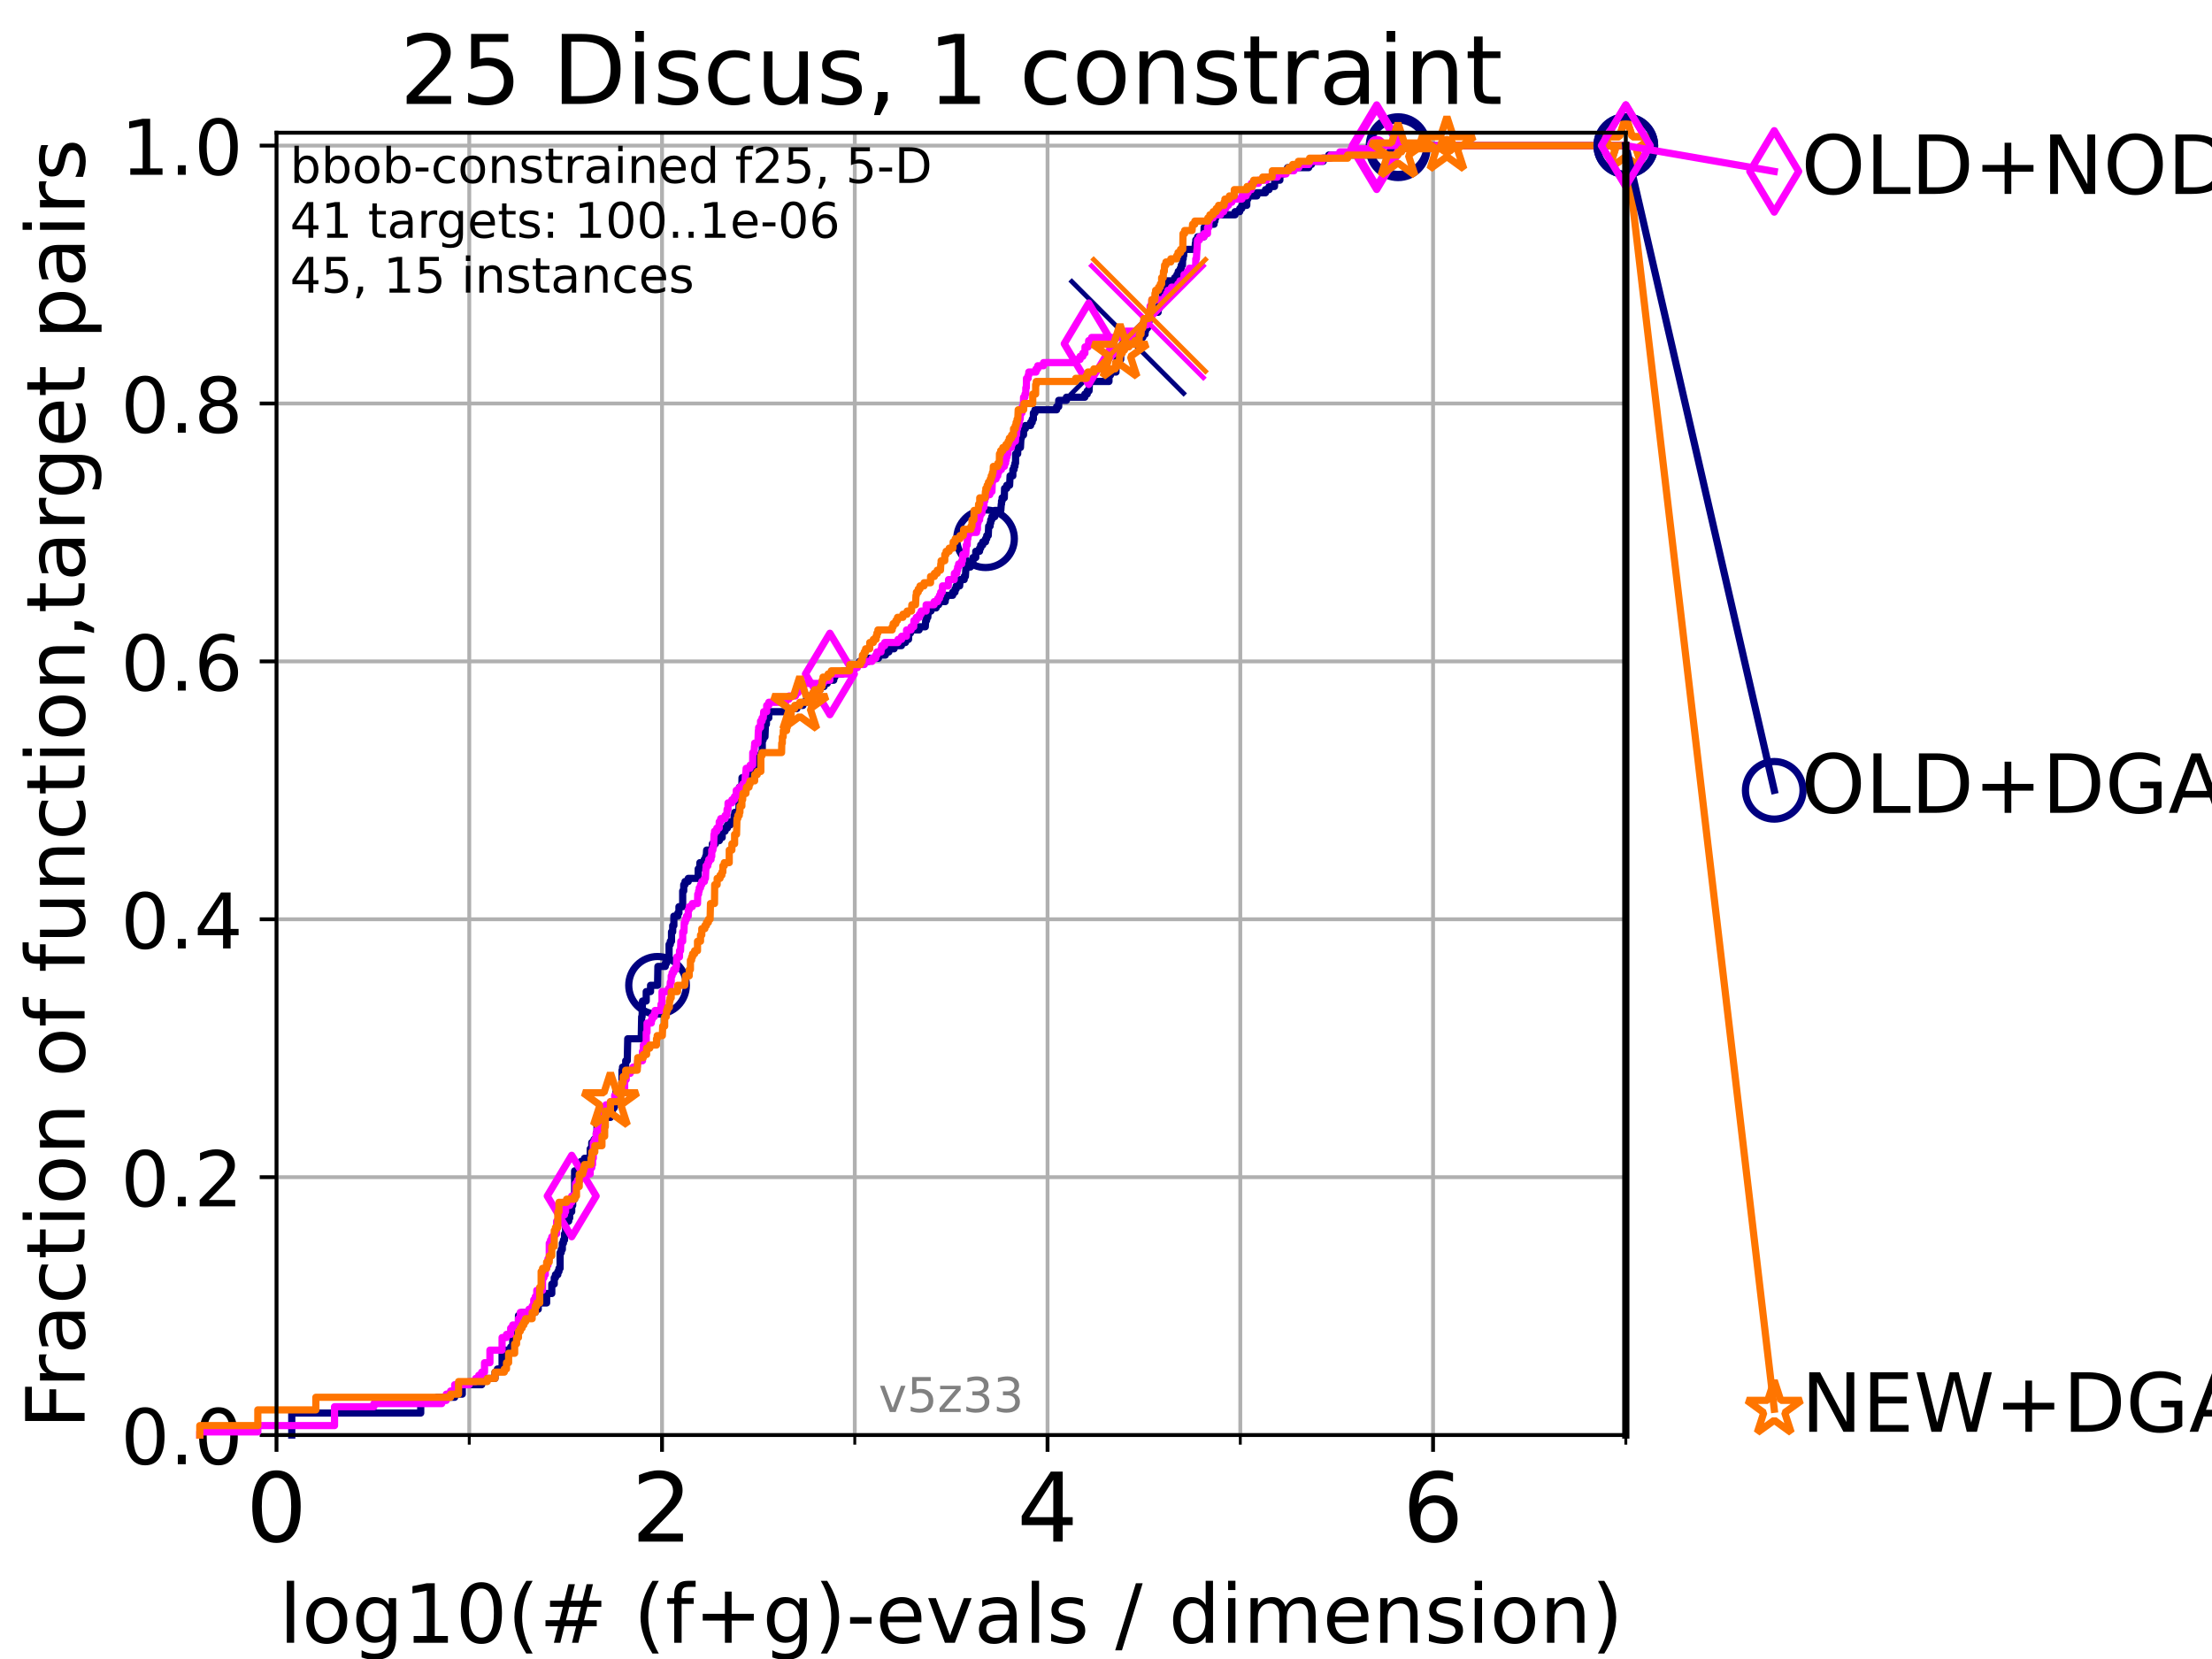 <?xml version="1.0" encoding="utf-8" standalone="no"?>
<!DOCTYPE svg PUBLIC "-//W3C//DTD SVG 1.1//EN"
  "http://www.w3.org/Graphics/SVG/1.1/DTD/svg11.dtd">
<!-- Created with matplotlib (https://matplotlib.org/) -->
<svg height="345.6pt" version="1.1" viewBox="0 0 460.8 345.6" width="460.8pt" xmlns="http://www.w3.org/2000/svg" xmlns:xlink="http://www.w3.org/1999/xlink">
 <defs>
  <style type="text/css">*{stroke-linecap:butt;stroke-linejoin:round;}</style>
 </defs>
 <g id="figure_1">
  <g id="patch_1">
   <path d="M 0 345.6 
L 460.8 345.6 
L 460.8 0 
L 0 0 
z
" style="fill:#ffffff;"/>
  </g>
  <g id="axes_1">
   <g id="patch_2">
    <path d="M 57.6 298.944 
L 338.688 298.944 
L 338.688 27.648 
L 57.6 27.648 
z
" style="fill:#ffffff;"/>
   </g>
   <g id="matplotlib.axis_1">
    <g id="xtick_1">
     <g id="line2d_1">
      <path clip-path="url(#pdcf922e094)" d="M 57.6 298.944 
L 57.6 27.648 
" style="fill:none;stroke:#b0b0b0;stroke-linecap:square;stroke-width:0.8;"/>
     </g>
     <g id="line2d_2">
      <defs>
       <path d="M 0 0 
L 0 3.5 
" id="mcd0ec38209" style="stroke:#000000;stroke-width:0.8;"/>
      </defs>
      <g>
       <use style="stroke:#000000;stroke-width:0.8;" x="57.6" xlink:href="#mcd0ec38209" y="298.944"/>
      </g>
     </g>
     <g id="text_1">
      <!-- 0 -->
      <g transform="translate(51.237 321.141)scale(0.2 -0.2)">
       <defs>
        <path d="M 31.781 66.406 
Q 24.172 66.406 20.328 58.906 
Q 16.5 51.422 16.5 36.375 
Q 16.5 21.391 20.328 13.891 
Q 24.172 6.391 31.781 6.391 
Q 39.453 6.391 43.281 13.891 
Q 47.125 21.391 47.125 36.375 
Q 47.125 51.422 43.281 58.906 
Q 39.453 66.406 31.781 66.406 
z
M 31.781 74.219 
Q 44.047 74.219 50.516 64.516 
Q 56.984 54.828 56.984 36.375 
Q 56.984 17.969 50.516 8.266 
Q 44.047 -1.422 31.781 -1.422 
Q 19.531 -1.422 13.062 8.266 
Q 6.594 17.969 6.594 36.375 
Q 6.594 54.828 13.062 64.516 
Q 19.531 74.219 31.781 74.219 
z
" id="DejaVuSans-48"/>
       </defs>
       <use xlink:href="#DejaVuSans-48"/>
      </g>
     </g>
    </g>
    <g id="xtick_2">
     <g id="line2d_3">
      <path clip-path="url(#pdcf922e094)" d="M 137.911 298.944 
L 137.911 27.648 
" style="fill:none;stroke:#b0b0b0;stroke-linecap:square;stroke-width:0.8;"/>
     </g>
     <g id="line2d_4">
      <g>
       <use style="stroke:#000000;stroke-width:0.8;" x="137.911" xlink:href="#mcd0ec38209" y="298.944"/>
      </g>
     </g>
     <g id="text_2">
      <!-- 2 -->
      <g transform="translate(131.548 321.141)scale(0.2 -0.2)">
       <defs>
        <path d="M 19.188 8.297 
L 53.609 8.297 
L 53.609 0 
L 7.328 0 
L 7.328 8.297 
Q 12.938 14.109 22.625 23.891 
Q 32.328 33.688 34.812 36.531 
Q 39.547 41.844 41.422 45.531 
Q 43.312 49.219 43.312 52.781 
Q 43.312 58.594 39.234 62.25 
Q 35.156 65.922 28.609 65.922 
Q 23.969 65.922 18.812 64.312 
Q 13.672 62.703 7.812 59.422 
L 7.812 69.391 
Q 13.766 71.781 18.938 73 
Q 24.125 74.219 28.422 74.219 
Q 39.75 74.219 46.484 68.547 
Q 53.219 62.891 53.219 53.422 
Q 53.219 48.922 51.531 44.891 
Q 49.859 40.875 45.406 35.406 
Q 44.188 33.984 37.641 27.219 
Q 31.109 20.453 19.188 8.297 
z
" id="DejaVuSans-50"/>
       </defs>
       <use xlink:href="#DejaVuSans-50"/>
      </g>
     </g>
    </g>
    <g id="xtick_3">
     <g id="line2d_5">
      <path clip-path="url(#pdcf922e094)" d="M 218.222 298.944 
L 218.222 27.648 
" style="fill:none;stroke:#b0b0b0;stroke-linecap:square;stroke-width:0.8;"/>
     </g>
     <g id="line2d_6">
      <g>
       <use style="stroke:#000000;stroke-width:0.8;" x="218.222" xlink:href="#mcd0ec38209" y="298.944"/>
      </g>
     </g>
     <g id="text_3">
      <!-- 4 -->
      <g transform="translate(211.859 321.141)scale(0.2 -0.2)">
       <defs>
        <path d="M 37.797 64.312 
L 12.891 25.391 
L 37.797 25.391 
z
M 35.203 72.906 
L 47.609 72.906 
L 47.609 25.391 
L 58.016 25.391 
L 58.016 17.188 
L 47.609 17.188 
L 47.609 0 
L 37.797 0 
L 37.797 17.188 
L 4.891 17.188 
L 4.891 26.703 
z
" id="DejaVuSans-52"/>
       </defs>
       <use xlink:href="#DejaVuSans-52"/>
      </g>
     </g>
    </g>
    <g id="xtick_4">
     <g id="line2d_7">
      <path clip-path="url(#pdcf922e094)" d="M 298.533 298.944 
L 298.533 27.648 
" style="fill:none;stroke:#b0b0b0;stroke-linecap:square;stroke-width:0.8;"/>
     </g>
     <g id="line2d_8">
      <g>
       <use style="stroke:#000000;stroke-width:0.8;" x="298.533" xlink:href="#mcd0ec38209" y="298.944"/>
      </g>
     </g>
     <g id="text_4">
      <!-- 6 -->
      <g transform="translate(292.17 321.141)scale(0.2 -0.2)">
       <defs>
        <path d="M 33.016 40.375 
Q 26.375 40.375 22.484 35.828 
Q 18.609 31.297 18.609 23.391 
Q 18.609 15.531 22.484 10.953 
Q 26.375 6.391 33.016 6.391 
Q 39.656 6.391 43.531 10.953 
Q 47.406 15.531 47.406 23.391 
Q 47.406 31.297 43.531 35.828 
Q 39.656 40.375 33.016 40.375 
z
M 52.594 71.297 
L 52.594 62.312 
Q 48.875 64.062 45.094 64.984 
Q 41.312 65.922 37.594 65.922 
Q 27.828 65.922 22.672 59.328 
Q 17.531 52.734 16.797 39.406 
Q 19.672 43.656 24.016 45.922 
Q 28.375 48.188 33.594 48.188 
Q 44.578 48.188 50.953 41.516 
Q 57.328 34.859 57.328 23.391 
Q 57.328 12.156 50.688 5.359 
Q 44.047 -1.422 33.016 -1.422 
Q 20.359 -1.422 13.672 8.266 
Q 6.984 17.969 6.984 36.375 
Q 6.984 53.656 15.188 63.938 
Q 23.391 74.219 37.203 74.219 
Q 40.922 74.219 44.703 73.484 
Q 48.484 72.75 52.594 71.297 
z
" id="DejaVuSans-54"/>
       </defs>
       <use xlink:href="#DejaVuSans-54"/>
      </g>
     </g>
    </g>
    <g id="xtick_5">
     <g id="line2d_9">
      <path clip-path="url(#pdcf922e094)" d="M 97.755 298.944 
L 97.755 27.648 
" style="fill:none;stroke:#b0b0b0;stroke-linecap:square;stroke-width:0.8;"/>
     </g>
     <g id="line2d_10">
      <defs>
       <path d="M 0 0 
L 0 2 
" id="mf7e6da1108" style="stroke:#000000;stroke-width:0.6;"/>
      </defs>
      <g>
       <use style="stroke:#000000;stroke-width:0.6;" x="97.755" xlink:href="#mf7e6da1108" y="298.944"/>
      </g>
     </g>
    </g>
    <g id="xtick_6">
     <g id="line2d_11">
      <path clip-path="url(#pdcf922e094)" d="M 178.066 298.944 
L 178.066 27.648 
" style="fill:none;stroke:#b0b0b0;stroke-linecap:square;stroke-width:0.8;"/>
     </g>
     <g id="line2d_12">
      <g>
       <use style="stroke:#000000;stroke-width:0.6;" x="178.066" xlink:href="#mf7e6da1108" y="298.944"/>
      </g>
     </g>
    </g>
    <g id="xtick_7">
     <g id="line2d_13">
      <path clip-path="url(#pdcf922e094)" d="M 258.377 298.944 
L 258.377 27.648 
" style="fill:none;stroke:#b0b0b0;stroke-linecap:square;stroke-width:0.8;"/>
     </g>
     <g id="line2d_14">
      <g>
       <use style="stroke:#000000;stroke-width:0.6;" x="258.377" xlink:href="#mf7e6da1108" y="298.944"/>
      </g>
     </g>
    </g>
    <g id="xtick_8">
     <g id="line2d_15">
      <path clip-path="url(#pdcf922e094)" d="M 338.688 298.944 
L 338.688 27.648 
" style="fill:none;stroke:#b0b0b0;stroke-linecap:square;stroke-width:0.8;"/>
     </g>
     <g id="line2d_16">
      <g>
       <use style="stroke:#000000;stroke-width:0.6;" x="338.688" xlink:href="#mf7e6da1108" y="298.944"/>
      </g>
     </g>
    </g>
    <g id="text_5">
     <!-- log10(# (f+g)-evals / dimension) -->
     <g transform="translate(58.145 342.218)scale(0.17 -0.17)">
      <defs>
       <path d="M 9.422 75.984 
L 18.406 75.984 
L 18.406 0 
L 9.422 0 
z
" id="DejaVuSans-108"/>
       <path d="M 30.609 48.391 
Q 23.391 48.391 19.188 42.75 
Q 14.984 37.109 14.984 27.297 
Q 14.984 17.484 19.156 11.844 
Q 23.344 6.203 30.609 6.203 
Q 37.797 6.203 41.984 11.859 
Q 46.188 17.531 46.188 27.297 
Q 46.188 37.016 41.984 42.703 
Q 37.797 48.391 30.609 48.391 
z
M 30.609 56 
Q 42.328 56 49.016 48.375 
Q 55.719 40.766 55.719 27.297 
Q 55.719 13.875 49.016 6.219 
Q 42.328 -1.422 30.609 -1.422 
Q 18.844 -1.422 12.172 6.219 
Q 5.516 13.875 5.516 27.297 
Q 5.516 40.766 12.172 48.375 
Q 18.844 56 30.609 56 
z
" id="DejaVuSans-111"/>
       <path d="M 45.406 27.984 
Q 45.406 37.75 41.375 43.109 
Q 37.359 48.484 30.078 48.484 
Q 22.859 48.484 18.828 43.109 
Q 14.797 37.75 14.797 27.984 
Q 14.797 18.266 18.828 12.891 
Q 22.859 7.516 30.078 7.516 
Q 37.359 7.516 41.375 12.891 
Q 45.406 18.266 45.406 27.984 
z
M 54.391 6.781 
Q 54.391 -7.172 48.188 -13.984 
Q 42 -20.797 29.203 -20.797 
Q 24.469 -20.797 20.266 -20.094 
Q 16.062 -19.391 12.109 -17.922 
L 12.109 -9.188 
Q 16.062 -11.328 19.922 -12.344 
Q 23.781 -13.375 27.781 -13.375 
Q 36.625 -13.375 41.016 -8.766 
Q 45.406 -4.156 45.406 5.172 
L 45.406 9.625 
Q 42.625 4.781 38.281 2.391 
Q 33.938 0 27.875 0 
Q 17.828 0 11.672 7.656 
Q 5.516 15.328 5.516 27.984 
Q 5.516 40.672 11.672 48.328 
Q 17.828 56 27.875 56 
Q 33.938 56 38.281 53.609 
Q 42.625 51.219 45.406 46.391 
L 45.406 54.688 
L 54.391 54.688 
z
" id="DejaVuSans-103"/>
       <path d="M 12.406 8.297 
L 28.516 8.297 
L 28.516 63.922 
L 10.984 60.406 
L 10.984 69.391 
L 28.422 72.906 
L 38.281 72.906 
L 38.281 8.297 
L 54.391 8.297 
L 54.391 0 
L 12.406 0 
z
" id="DejaVuSans-49"/>
       <path d="M 31 75.875 
Q 24.469 64.656 21.281 53.656 
Q 18.109 42.672 18.109 31.391 
Q 18.109 20.125 21.312 9.062 
Q 24.516 -2 31 -13.188 
L 23.188 -13.188 
Q 15.875 -1.703 12.234 9.375 
Q 8.594 20.453 8.594 31.391 
Q 8.594 42.281 12.203 53.312 
Q 15.828 64.359 23.188 75.875 
z
" id="DejaVuSans-40"/>
       <path d="M 51.125 44 
L 36.922 44 
L 32.812 27.688 
L 47.125 27.688 
z
M 43.797 71.781 
L 38.719 51.516 
L 52.984 51.516 
L 58.109 71.781 
L 65.922 71.781 
L 60.891 51.516 
L 76.125 51.516 
L 76.125 44 
L 58.984 44 
L 54.984 27.688 
L 70.516 27.688 
L 70.516 20.219 
L 53.078 20.219 
L 48 0 
L 40.188 0 
L 45.219 20.219 
L 30.906 20.219 
L 25.875 0 
L 18.016 0 
L 23.094 20.219 
L 7.719 20.219 
L 7.719 27.688 
L 24.906 27.688 
L 29 44 
L 13.281 44 
L 13.281 51.516 
L 30.906 51.516 
L 35.891 71.781 
z
" id="DejaVuSans-35"/>
       <path id="DejaVuSans-32"/>
       <path d="M 37.109 75.984 
L 37.109 68.5 
L 28.516 68.5 
Q 23.688 68.5 21.797 66.547 
Q 19.922 64.594 19.922 59.516 
L 19.922 54.688 
L 34.719 54.688 
L 34.719 47.703 
L 19.922 47.703 
L 19.922 0 
L 10.891 0 
L 10.891 47.703 
L 2.297 47.703 
L 2.297 54.688 
L 10.891 54.688 
L 10.891 58.5 
Q 10.891 67.625 15.141 71.797 
Q 19.391 75.984 28.609 75.984 
z
" id="DejaVuSans-102"/>
       <path d="M 46 62.703 
L 46 35.5 
L 73.188 35.5 
L 73.188 27.203 
L 46 27.203 
L 46 0 
L 37.797 0 
L 37.797 27.203 
L 10.594 27.203 
L 10.594 35.5 
L 37.797 35.5 
L 37.797 62.703 
z
" id="DejaVuSans-43"/>
       <path d="M 8.016 75.875 
L 15.828 75.875 
Q 23.141 64.359 26.781 53.312 
Q 30.422 42.281 30.422 31.391 
Q 30.422 20.453 26.781 9.375 
Q 23.141 -1.703 15.828 -13.188 
L 8.016 -13.188 
Q 14.5 -2 17.703 9.062 
Q 20.906 20.125 20.906 31.391 
Q 20.906 42.672 17.703 53.656 
Q 14.5 64.656 8.016 75.875 
z
" id="DejaVuSans-41"/>
       <path d="M 4.891 31.391 
L 31.203 31.391 
L 31.203 23.391 
L 4.891 23.391 
z
" id="DejaVuSans-45"/>
       <path d="M 56.203 29.594 
L 56.203 25.203 
L 14.891 25.203 
Q 15.484 15.922 20.484 11.062 
Q 25.484 6.203 34.422 6.203 
Q 39.594 6.203 44.453 7.469 
Q 49.312 8.734 54.109 11.281 
L 54.109 2.781 
Q 49.266 0.734 44.188 -0.344 
Q 39.109 -1.422 33.891 -1.422 
Q 20.797 -1.422 13.156 6.188 
Q 5.516 13.812 5.516 26.812 
Q 5.516 40.234 12.766 48.109 
Q 20.016 56 32.328 56 
Q 43.359 56 49.781 48.891 
Q 56.203 41.797 56.203 29.594 
z
M 47.219 32.234 
Q 47.125 39.594 43.094 43.984 
Q 39.062 48.391 32.422 48.391 
Q 24.906 48.391 20.391 44.141 
Q 15.875 39.891 15.188 32.172 
z
" id="DejaVuSans-101"/>
       <path d="M 2.984 54.688 
L 12.5 54.688 
L 29.594 8.797 
L 46.688 54.688 
L 56.203 54.688 
L 35.688 0 
L 23.484 0 
z
" id="DejaVuSans-118"/>
       <path d="M 34.281 27.484 
Q 23.391 27.484 19.188 25 
Q 14.984 22.516 14.984 16.5 
Q 14.984 11.719 18.141 8.906 
Q 21.297 6.109 26.703 6.109 
Q 34.188 6.109 38.703 11.406 
Q 43.219 16.703 43.219 25.484 
L 43.219 27.484 
z
M 52.203 31.203 
L 52.203 0 
L 43.219 0 
L 43.219 8.297 
Q 40.141 3.328 35.547 0.953 
Q 30.953 -1.422 24.312 -1.422 
Q 15.922 -1.422 10.953 3.297 
Q 6 8.016 6 15.922 
Q 6 25.141 12.172 29.828 
Q 18.359 34.516 30.609 34.516 
L 43.219 34.516 
L 43.219 35.406 
Q 43.219 41.609 39.141 45 
Q 35.062 48.391 27.688 48.391 
Q 23 48.391 18.547 47.266 
Q 14.109 46.141 10.016 43.891 
L 10.016 52.203 
Q 14.938 54.109 19.578 55.047 
Q 24.219 56 28.609 56 
Q 40.484 56 46.344 49.844 
Q 52.203 43.703 52.203 31.203 
z
" id="DejaVuSans-97"/>
       <path d="M 44.281 53.078 
L 44.281 44.578 
Q 40.484 46.531 36.375 47.5 
Q 32.281 48.484 27.875 48.484 
Q 21.188 48.484 17.844 46.438 
Q 14.5 44.391 14.5 40.281 
Q 14.5 37.156 16.891 35.375 
Q 19.281 33.594 26.516 31.984 
L 29.594 31.297 
Q 39.156 29.25 43.188 25.516 
Q 47.219 21.781 47.219 15.094 
Q 47.219 7.469 41.188 3.016 
Q 35.156 -1.422 24.609 -1.422 
Q 20.219 -1.422 15.453 -0.562 
Q 10.688 0.297 5.422 2 
L 5.422 11.281 
Q 10.406 8.688 15.234 7.391 
Q 20.062 6.109 24.812 6.109 
Q 31.156 6.109 34.562 8.281 
Q 37.984 10.453 37.984 14.406 
Q 37.984 18.062 35.516 20.016 
Q 33.062 21.969 24.703 23.781 
L 21.578 24.516 
Q 13.234 26.266 9.516 29.906 
Q 5.812 33.547 5.812 39.891 
Q 5.812 47.609 11.281 51.797 
Q 16.75 56 26.812 56 
Q 31.781 56 36.172 55.266 
Q 40.578 54.547 44.281 53.078 
z
" id="DejaVuSans-115"/>
       <path d="M 25.391 72.906 
L 33.688 72.906 
L 8.297 -9.281 
L 0 -9.281 
z
" id="DejaVuSans-47"/>
       <path d="M 45.406 46.391 
L 45.406 75.984 
L 54.391 75.984 
L 54.391 0 
L 45.406 0 
L 45.406 8.203 
Q 42.578 3.328 38.25 0.953 
Q 33.938 -1.422 27.875 -1.422 
Q 17.969 -1.422 11.734 6.484 
Q 5.516 14.406 5.516 27.297 
Q 5.516 40.188 11.734 48.094 
Q 17.969 56 27.875 56 
Q 33.938 56 38.25 53.625 
Q 42.578 51.266 45.406 46.391 
z
M 14.797 27.297 
Q 14.797 17.391 18.875 11.75 
Q 22.953 6.109 30.078 6.109 
Q 37.203 6.109 41.297 11.75 
Q 45.406 17.391 45.406 27.297 
Q 45.406 37.203 41.297 42.844 
Q 37.203 48.484 30.078 48.484 
Q 22.953 48.484 18.875 42.844 
Q 14.797 37.203 14.797 27.297 
z
" id="DejaVuSans-100"/>
       <path d="M 9.422 54.688 
L 18.406 54.688 
L 18.406 0 
L 9.422 0 
z
M 9.422 75.984 
L 18.406 75.984 
L 18.406 64.594 
L 9.422 64.594 
z
" id="DejaVuSans-105"/>
       <path d="M 52 44.188 
Q 55.375 50.25 60.062 53.125 
Q 64.75 56 71.094 56 
Q 79.641 56 84.281 50.016 
Q 88.922 44.047 88.922 33.016 
L 88.922 0 
L 79.891 0 
L 79.891 32.719 
Q 79.891 40.578 77.094 44.375 
Q 74.312 48.188 68.609 48.188 
Q 61.625 48.188 57.562 43.547 
Q 53.516 38.922 53.516 30.906 
L 53.516 0 
L 44.484 0 
L 44.484 32.719 
Q 44.484 40.625 41.703 44.406 
Q 38.922 48.188 33.109 48.188 
Q 26.219 48.188 22.156 43.531 
Q 18.109 38.875 18.109 30.906 
L 18.109 0 
L 9.078 0 
L 9.078 54.688 
L 18.109 54.688 
L 18.109 46.188 
Q 21.188 51.219 25.484 53.609 
Q 29.781 56 35.688 56 
Q 41.656 56 45.828 52.969 
Q 50 49.953 52 44.188 
z
" id="DejaVuSans-109"/>
       <path d="M 54.891 33.016 
L 54.891 0 
L 45.906 0 
L 45.906 32.719 
Q 45.906 40.484 42.875 44.328 
Q 39.844 48.188 33.797 48.188 
Q 26.516 48.188 22.312 43.547 
Q 18.109 38.922 18.109 30.906 
L 18.109 0 
L 9.078 0 
L 9.078 54.688 
L 18.109 54.688 
L 18.109 46.188 
Q 21.344 51.125 25.703 53.562 
Q 30.078 56 35.797 56 
Q 45.219 56 50.047 50.172 
Q 54.891 44.344 54.891 33.016 
z
" id="DejaVuSans-110"/>
      </defs>
      <use xlink:href="#DejaVuSans-108"/>
      <use x="27.783" xlink:href="#DejaVuSans-111"/>
      <use x="88.965" xlink:href="#DejaVuSans-103"/>
      <use x="152.441" xlink:href="#DejaVuSans-49"/>
      <use x="216.064" xlink:href="#DejaVuSans-48"/>
      <use x="279.688" xlink:href="#DejaVuSans-40"/>
      <use x="318.701" xlink:href="#DejaVuSans-35"/>
      <use x="402.49" xlink:href="#DejaVuSans-32"/>
      <use x="434.277" xlink:href="#DejaVuSans-40"/>
      <use x="473.291" xlink:href="#DejaVuSans-102"/>
      <use x="508.496" xlink:href="#DejaVuSans-43"/>
      <use x="592.285" xlink:href="#DejaVuSans-103"/>
      <use x="655.762" xlink:href="#DejaVuSans-41"/>
      <use x="694.775" xlink:href="#DejaVuSans-45"/>
      <use x="730.859" xlink:href="#DejaVuSans-101"/>
      <use x="792.383" xlink:href="#DejaVuSans-118"/>
      <use x="851.562" xlink:href="#DejaVuSans-97"/>
      <use x="912.842" xlink:href="#DejaVuSans-108"/>
      <use x="940.625" xlink:href="#DejaVuSans-115"/>
      <use x="992.725" xlink:href="#DejaVuSans-32"/>
      <use x="1024.512" xlink:href="#DejaVuSans-47"/>
      <use x="1058.203" xlink:href="#DejaVuSans-32"/>
      <use x="1089.99" xlink:href="#DejaVuSans-100"/>
      <use x="1153.467" xlink:href="#DejaVuSans-105"/>
      <use x="1181.25" xlink:href="#DejaVuSans-109"/>
      <use x="1278.662" xlink:href="#DejaVuSans-101"/>
      <use x="1340.186" xlink:href="#DejaVuSans-110"/>
      <use x="1403.564" xlink:href="#DejaVuSans-115"/>
      <use x="1455.664" xlink:href="#DejaVuSans-105"/>
      <use x="1483.447" xlink:href="#DejaVuSans-111"/>
      <use x="1544.629" xlink:href="#DejaVuSans-110"/>
      <use x="1608.008" xlink:href="#DejaVuSans-41"/>
     </g>
    </g>
   </g>
   <g id="matplotlib.axis_2">
    <g id="ytick_1">
     <g id="line2d_17">
      <path clip-path="url(#pdcf922e094)" d="M 57.6 298.944 
L 338.688 298.944 
" style="fill:none;stroke:#b0b0b0;stroke-linecap:square;stroke-width:0.8;"/>
     </g>
     <g id="line2d_18">
      <defs>
       <path d="M 0 0 
L -3.5 0 
" id="m080cffd4bf" style="stroke:#000000;stroke-width:0.8;"/>
      </defs>
      <g>
       <use style="stroke:#000000;stroke-width:0.8;" x="57.6" xlink:href="#m080cffd4bf" y="298.944"/>
      </g>
     </g>
     <g id="text_6">
      <!-- 0.0 -->
      <g transform="translate(25.155 305.023)scale(0.16 -0.16)">
       <defs>
        <path d="M 10.688 12.406 
L 21 12.406 
L 21 0 
L 10.688 0 
z
" id="DejaVuSans-46"/>
       </defs>
       <use xlink:href="#DejaVuSans-48"/>
       <use x="63.623" xlink:href="#DejaVuSans-46"/>
       <use x="95.41" xlink:href="#DejaVuSans-48"/>
      </g>
     </g>
    </g>
    <g id="ytick_2">
     <g id="line2d_19">
      <path clip-path="url(#pdcf922e094)" d="M 57.6 245.222 
L 338.688 245.222 
" style="fill:none;stroke:#b0b0b0;stroke-linecap:square;stroke-width:0.8;"/>
     </g>
     <g id="line2d_20">
      <g>
       <use style="stroke:#000000;stroke-width:0.8;" x="57.6" xlink:href="#m080cffd4bf" y="245.222"/>
      </g>
     </g>
     <g id="text_7">
      <!-- 0.2 -->
      <g transform="translate(25.155 251.301)scale(0.16 -0.16)">
       <use xlink:href="#DejaVuSans-48"/>
       <use x="63.623" xlink:href="#DejaVuSans-46"/>
       <use x="95.41" xlink:href="#DejaVuSans-50"/>
      </g>
     </g>
    </g>
    <g id="ytick_3">
     <g id="line2d_21">
      <path clip-path="url(#pdcf922e094)" d="M 57.6 191.5 
L 338.688 191.5 
" style="fill:none;stroke:#b0b0b0;stroke-linecap:square;stroke-width:0.8;"/>
     </g>
     <g id="line2d_22">
      <g>
       <use style="stroke:#000000;stroke-width:0.8;" x="57.6" xlink:href="#m080cffd4bf" y="191.5"/>
      </g>
     </g>
     <g id="text_8">
      <!-- 0.4 -->
      <g transform="translate(25.155 197.579)scale(0.16 -0.16)">
       <use xlink:href="#DejaVuSans-48"/>
       <use x="63.623" xlink:href="#DejaVuSans-46"/>
       <use x="95.41" xlink:href="#DejaVuSans-52"/>
      </g>
     </g>
    </g>
    <g id="ytick_4">
     <g id="line2d_23">
      <path clip-path="url(#pdcf922e094)" d="M 57.6 137.778 
L 338.688 137.778 
" style="fill:none;stroke:#b0b0b0;stroke-linecap:square;stroke-width:0.8;"/>
     </g>
     <g id="line2d_24">
      <g>
       <use style="stroke:#000000;stroke-width:0.8;" x="57.6" xlink:href="#m080cffd4bf" y="137.778"/>
      </g>
     </g>
     <g id="text_9">
      <!-- 0.6 -->
      <g transform="translate(25.155 143.857)scale(0.16 -0.16)">
       <use xlink:href="#DejaVuSans-48"/>
       <use x="63.623" xlink:href="#DejaVuSans-46"/>
       <use x="95.41" xlink:href="#DejaVuSans-54"/>
      </g>
     </g>
    </g>
    <g id="ytick_5">
     <g id="line2d_25">
      <path clip-path="url(#pdcf922e094)" d="M 57.6 84.056 
L 338.688 84.056 
" style="fill:none;stroke:#b0b0b0;stroke-linecap:square;stroke-width:0.8;"/>
     </g>
     <g id="line2d_26">
      <g>
       <use style="stroke:#000000;stroke-width:0.8;" x="57.6" xlink:href="#m080cffd4bf" y="84.056"/>
      </g>
     </g>
     <g id="text_10">
      <!-- 0.8 -->
      <g transform="translate(25.155 90.135)scale(0.16 -0.16)">
       <defs>
        <path d="M 31.781 34.625 
Q 24.75 34.625 20.719 30.859 
Q 16.703 27.094 16.703 20.516 
Q 16.703 13.922 20.719 10.156 
Q 24.75 6.391 31.781 6.391 
Q 38.812 6.391 42.859 10.172 
Q 46.922 13.969 46.922 20.516 
Q 46.922 27.094 42.891 30.859 
Q 38.875 34.625 31.781 34.625 
z
M 21.922 38.812 
Q 15.578 40.375 12.031 44.719 
Q 8.5 49.078 8.5 55.328 
Q 8.5 64.062 14.719 69.141 
Q 20.953 74.219 31.781 74.219 
Q 42.672 74.219 48.875 69.141 
Q 55.078 64.062 55.078 55.328 
Q 55.078 49.078 51.531 44.719 
Q 48 40.375 41.703 38.812 
Q 48.828 37.156 52.797 32.312 
Q 56.781 27.484 56.781 20.516 
Q 56.781 9.906 50.312 4.234 
Q 43.844 -1.422 31.781 -1.422 
Q 19.734 -1.422 13.25 4.234 
Q 6.781 9.906 6.781 20.516 
Q 6.781 27.484 10.781 32.312 
Q 14.797 37.156 21.922 38.812 
z
M 18.312 54.391 
Q 18.312 48.734 21.844 45.562 
Q 25.391 42.391 31.781 42.391 
Q 38.141 42.391 41.719 45.562 
Q 45.312 48.734 45.312 54.391 
Q 45.312 60.062 41.719 63.234 
Q 38.141 66.406 31.781 66.406 
Q 25.391 66.406 21.844 63.234 
Q 18.312 60.062 18.312 54.391 
z
" id="DejaVuSans-56"/>
       </defs>
       <use xlink:href="#DejaVuSans-48"/>
       <use x="63.623" xlink:href="#DejaVuSans-46"/>
       <use x="95.41" xlink:href="#DejaVuSans-56"/>
      </g>
     </g>
    </g>
    <g id="ytick_6">
     <g id="line2d_27">
      <path clip-path="url(#pdcf922e094)" d="M 57.6 30.334 
L 338.688 30.334 
" style="fill:none;stroke:#b0b0b0;stroke-linecap:square;stroke-width:0.8;"/>
     </g>
     <g id="line2d_28">
      <g>
       <use style="stroke:#000000;stroke-width:0.8;" x="57.6" xlink:href="#m080cffd4bf" y="30.334"/>
      </g>
     </g>
     <g id="text_11">
      <!-- 1.0 -->
      <g transform="translate(25.155 36.413)scale(0.16 -0.16)">
       <use xlink:href="#DejaVuSans-49"/>
       <use x="63.623" xlink:href="#DejaVuSans-46"/>
       <use x="95.41" xlink:href="#DejaVuSans-48"/>
      </g>
     </g>
    </g>
    <g id="text_12">
     <!-- Fraction of function,target pairs -->
     <g transform="translate(17.62 297.681)rotate(-90)scale(0.17 -0.17)">
      <defs>
       <path d="M 9.812 72.906 
L 51.703 72.906 
L 51.703 64.594 
L 19.672 64.594 
L 19.672 43.109 
L 48.578 43.109 
L 48.578 34.812 
L 19.672 34.812 
L 19.672 0 
L 9.812 0 
z
" id="DejaVuSans-70"/>
       <path d="M 41.109 46.297 
Q 39.594 47.172 37.812 47.578 
Q 36.031 48 33.891 48 
Q 26.266 48 22.188 43.047 
Q 18.109 38.094 18.109 28.812 
L 18.109 0 
L 9.078 0 
L 9.078 54.688 
L 18.109 54.688 
L 18.109 46.188 
Q 20.953 51.172 25.484 53.578 
Q 30.031 56 36.531 56 
Q 37.453 56 38.578 55.875 
Q 39.703 55.766 41.062 55.516 
z
" id="DejaVuSans-114"/>
       <path d="M 48.781 52.594 
L 48.781 44.188 
Q 44.969 46.297 41.141 47.344 
Q 37.312 48.391 33.406 48.391 
Q 24.656 48.391 19.812 42.844 
Q 14.984 37.312 14.984 27.297 
Q 14.984 17.281 19.812 11.734 
Q 24.656 6.203 33.406 6.203 
Q 37.312 6.203 41.141 7.25 
Q 44.969 8.297 48.781 10.406 
L 48.781 2.094 
Q 45.016 0.344 40.984 -0.531 
Q 36.969 -1.422 32.422 -1.422 
Q 20.062 -1.422 12.781 6.344 
Q 5.516 14.109 5.516 27.297 
Q 5.516 40.672 12.859 48.328 
Q 20.219 56 33.016 56 
Q 37.156 56 41.109 55.141 
Q 45.062 54.297 48.781 52.594 
z
" id="DejaVuSans-99"/>
       <path d="M 18.312 70.219 
L 18.312 54.688 
L 36.812 54.688 
L 36.812 47.703 
L 18.312 47.703 
L 18.312 18.016 
Q 18.312 11.328 20.141 9.422 
Q 21.969 7.516 27.594 7.516 
L 36.812 7.516 
L 36.812 0 
L 27.594 0 
Q 17.188 0 13.234 3.875 
Q 9.281 7.766 9.281 18.016 
L 9.281 47.703 
L 2.688 47.703 
L 2.688 54.688 
L 9.281 54.688 
L 9.281 70.219 
z
" id="DejaVuSans-116"/>
       <path d="M 8.5 21.578 
L 8.5 54.688 
L 17.484 54.688 
L 17.484 21.922 
Q 17.484 14.156 20.5 10.266 
Q 23.531 6.391 29.594 6.391 
Q 36.859 6.391 41.078 11.031 
Q 45.312 15.672 45.312 23.688 
L 45.312 54.688 
L 54.297 54.688 
L 54.297 0 
L 45.312 0 
L 45.312 8.406 
Q 42.047 3.422 37.719 1 
Q 33.406 -1.422 27.688 -1.422 
Q 18.266 -1.422 13.375 4.438 
Q 8.5 10.297 8.5 21.578 
z
M 31.109 56 
z
" id="DejaVuSans-117"/>
       <path d="M 11.719 12.406 
L 22.016 12.406 
L 22.016 4 
L 14.016 -11.625 
L 7.719 -11.625 
L 11.719 4 
z
" id="DejaVuSans-44"/>
       <path d="M 18.109 8.203 
L 18.109 -20.797 
L 9.078 -20.797 
L 9.078 54.688 
L 18.109 54.688 
L 18.109 46.391 
Q 20.953 51.266 25.266 53.625 
Q 29.594 56 35.594 56 
Q 45.562 56 51.781 48.094 
Q 58.016 40.188 58.016 27.297 
Q 58.016 14.406 51.781 6.484 
Q 45.562 -1.422 35.594 -1.422 
Q 29.594 -1.422 25.266 0.953 
Q 20.953 3.328 18.109 8.203 
z
M 48.688 27.297 
Q 48.688 37.203 44.609 42.844 
Q 40.531 48.484 33.406 48.484 
Q 26.266 48.484 22.188 42.844 
Q 18.109 37.203 18.109 27.297 
Q 18.109 17.391 22.188 11.75 
Q 26.266 6.109 33.406 6.109 
Q 40.531 6.109 44.609 11.75 
Q 48.688 17.391 48.688 27.297 
z
" id="DejaVuSans-112"/>
      </defs>
      <use xlink:href="#DejaVuSans-70"/>
      <use x="50.27" xlink:href="#DejaVuSans-114"/>
      <use x="91.383" xlink:href="#DejaVuSans-97"/>
      <use x="152.662" xlink:href="#DejaVuSans-99"/>
      <use x="207.643" xlink:href="#DejaVuSans-116"/>
      <use x="246.852" xlink:href="#DejaVuSans-105"/>
      <use x="274.635" xlink:href="#DejaVuSans-111"/>
      <use x="335.816" xlink:href="#DejaVuSans-110"/>
      <use x="399.195" xlink:href="#DejaVuSans-32"/>
      <use x="430.982" xlink:href="#DejaVuSans-111"/>
      <use x="492.164" xlink:href="#DejaVuSans-102"/>
      <use x="527.369" xlink:href="#DejaVuSans-32"/>
      <use x="559.156" xlink:href="#DejaVuSans-102"/>
      <use x="594.361" xlink:href="#DejaVuSans-117"/>
      <use x="657.74" xlink:href="#DejaVuSans-110"/>
      <use x="721.119" xlink:href="#DejaVuSans-99"/>
      <use x="776.1" xlink:href="#DejaVuSans-116"/>
      <use x="815.309" xlink:href="#DejaVuSans-105"/>
      <use x="843.092" xlink:href="#DejaVuSans-111"/>
      <use x="904.273" xlink:href="#DejaVuSans-110"/>
      <use x="967.652" xlink:href="#DejaVuSans-44"/>
      <use x="999.439" xlink:href="#DejaVuSans-116"/>
      <use x="1038.648" xlink:href="#DejaVuSans-97"/>
      <use x="1099.928" xlink:href="#DejaVuSans-114"/>
      <use x="1139.291" xlink:href="#DejaVuSans-103"/>
      <use x="1202.768" xlink:href="#DejaVuSans-101"/>
      <use x="1264.291" xlink:href="#DejaVuSans-116"/>
      <use x="1303.5" xlink:href="#DejaVuSans-32"/>
      <use x="1335.287" xlink:href="#DejaVuSans-112"/>
      <use x="1398.764" xlink:href="#DejaVuSans-97"/>
      <use x="1460.043" xlink:href="#DejaVuSans-105"/>
      <use x="1487.826" xlink:href="#DejaVuSans-114"/>
      <use x="1528.939" xlink:href="#DejaVuSans-115"/>
     </g>
    </g>
   </g>
   <g id="line2d_29">
    <defs>
     <path d="M 0 1.5 
C 0.398 1.5 0.779 1.342 1.061 1.061 
C 1.342 0.779 1.5 0.398 1.5 0 
C 1.5 -0.398 1.342 -0.779 1.061 -1.061 
C 0.779 -1.342 0.398 -1.5 0 -1.5 
C -0.398 -1.5 -0.779 -1.342 -1.061 -1.061 
C -1.342 -0.779 -1.5 -0.398 -1.5 0 
C -1.5 0.398 -1.342 0.779 -1.061 1.061 
C -0.779 1.342 -0.398 1.5 0 1.5 
z
" id="mab0497a4d6" style="stroke:#000080;"/>
    </defs>
    <g>
     <use style="fill:#000080;stroke:#000080;" x="291.255" xlink:href="#mab0497a4d6" y="30.334"/>
     <use style="fill:#000080;stroke:#000080;" x="291.255" xlink:href="#mab0497a4d6" y="30.334"/>
    </g>
   </g>
   <g id="line2d_30">
    <path d="M 60.78 298.944 
L 60.78 294.358 
L 87.644 294.358 
L 87.644 291.737 
L 91.03 291.737 
L 91.03 291.082 
L 94.715 291.082 
L 94.715 290.427 
L 96.301 290.427 
L 96.301 288.462 
L 100.344 288.462 
L 100.344 287.151 
L 103.118 287.151 
L 103.118 285.841 
L 103.623 285.841 
L 103.623 285.186 
L 104.592 285.186 
L 104.592 281.255 
L 106.383 281.255 
L 106.383 280.6 
L 106.803 280.6 
L 106.803 277.979 
L 108.006 277.979 
L 108.006 274.048 
L 108.764 274.048 
L 108.764 273.393 
L 111.506 273.393 
L 111.506 272.738 
L 112.128 272.738 
L 112.128 271.428 
L 113.874 271.428 
L 113.874 269.462 
L 114.947 269.462 
L 114.947 267.497 
L 115.46 267.497 
L 115.46 266.187 
L 115.711 266.187 
L 115.711 265.532 
L 116.203 265.532 
L 116.203 264.876 
L 116.443 264.876 
L 116.443 264.221 
L 116.68 264.221 
L 116.68 260.946 
L 116.914 260.946 
L 116.914 260.29 
L 117.145 260.29 
L 117.145 258.98 
L 117.373 258.98 
L 117.373 258.325 
L 117.598 258.325 
L 117.598 257.015 
L 117.821 257.015 
L 117.821 254.394 
L 118.471 254.394 
L 118.471 253.739 
L 118.682 253.739 
L 118.682 252.429 
L 119.097 252.429 
L 119.097 251.118 
L 119.301 251.118 
L 119.301 249.808 
L 119.702 249.808 
L 119.702 243.912 
L 120.666 243.912 
L 120.666 242.601 
L 121.037 242.601 
L 121.037 241.946 
L 121.756 241.946 
L 121.756 241.291 
L 122.948 241.291 
L 122.948 239.326 
L 123.274 239.326 
L 123.274 238.015 
L 123.751 238.015 
L 123.751 237.36 
L 124.216 237.36 
L 124.216 236.05 
L 124.369 236.05 
L 124.369 232.774 
L 127.165 232.774 
L 127.165 232.119 
L 127.548 232.119 
L 127.548 230.809 
L 127.923 230.809 
L 127.923 230.154 
L 128.291 230.154 
L 128.291 226.878 
L 129.574 226.878 
L 129.574 222.947 
L 129.686 222.947 
L 129.686 222.292 
L 130.345 222.292 
L 130.345 220.982 
L 130.665 220.982 
L 130.77 216.396 
L 133.578 216.396 
L 133.667 211.81 
L 133.756 211.81 
L 133.844 208.534 
L 134.619 208.534 
L 134.619 206.568 
L 135.522 206.568 
L 135.522 205.258 
L 136.98 205.258 
L 137.053 201.327 
L 138.595 201.327 
L 138.595 200.672 
L 138.861 200.672 
L 138.861 200.017 
L 139.123 200.017 
L 139.123 199.362 
L 139.382 199.362 
L 139.382 196.741 
L 139.636 196.741 
L 139.636 196.086 
L 139.887 196.086 
L 139.887 194.121 
L 140.135 194.121 
L 140.135 192.81 
L 140.379 192.81 
L 140.379 190.845 
L 141.206 190.845 
L 141.206 190.19 
L 141.436 190.19 
L 141.436 188.879 
L 142.216 188.879 
L 142.216 185.604 
L 142.433 185.604 
L 142.433 184.293 
L 142.7 184.293 
L 142.7 183.638 
L 143.375 183.638 
L 143.375 182.983 
L 145.441 182.983 
L 145.441 181.018 
L 145.755 181.018 
L 145.799 179.707 
L 146.707 179.707 
L 146.707 179.052 
L 147 179.052 
L 147 178.397 
L 147.124 178.397 
L 147.206 177.087 
L 148.392 177.087 
L 148.392 175.777 
L 149.031 175.777 
L 149.031 175.121 
L 149.859 175.121 
L 149.859 174.466 
L 150.446 174.466 
L 150.446 173.156 
L 151.048 173.156 
L 151.048 172.501 
L 151.534 172.501 
L 151.534 171.846 
L 152.13 171.846 
L 152.13 171.191 
L 152.915 171.191 
L 152.915 169.88 
L 153.062 169.88 
L 153.062 169.225 
L 153.918 169.225 
L 154.029 163.984 
L 154.547 163.984 
L 154.574 162.018 
L 155.966 162.018 
L 155.966 161.363 
L 156.358 161.363 
L 156.358 160.708 
L 157.347 160.708 
L 157.347 160.053 
L 157.865 160.053 
L 157.954 157.432 
L 158.605 157.432 
L 158.605 156.777 
L 158.795 156.777 
L 158.795 154.157 
L 158.984 154.157 
L 158.984 153.502 
L 159.355 153.502 
L 159.457 150.881 
L 159.658 150.881 
L 159.658 149.571 
L 160.152 149.571 
L 160.152 148.26 
L 164.125 148.26 
L 164.125 147.605 
L 166.006 147.605 
L 166.006 146.95 
L 167.269 146.95 
L 167.269 146.295 
L 168.042 146.295 
L 168.079 144.985 
L 169.4 144.985 
L 169.4 144.33 
L 169.707 144.33 
L 169.707 143.674 
L 170.873 143.674 
L 170.873 143.019 
L 171.666 143.019 
L 171.666 142.364 
L 172.337 142.364 
L 172.337 141.709 
L 173.68 141.709 
L 173.68 141.054 
L 173.92 141.054 
L 173.92 140.399 
L 175.525 140.399 
L 175.525 139.743 
L 177.827 139.743 
L 177.933 138.433 
L 179.063 138.433 
L 179.063 137.778 
L 180.953 137.778 
L 180.953 137.123 
L 183.003 137.123 
L 183.003 136.468 
L 184.445 136.468 
L 184.445 135.813 
L 185.165 135.813 
L 185.165 135.157 
L 186.258 135.157 
L 186.258 134.502 
L 187.79 134.502 
L 187.79 133.847 
L 188.628 133.847 
L 188.628 133.192 
L 189.267 133.192 
L 189.322 131.882 
L 189.673 131.882 
L 189.673 131.227 
L 191.464 131.227 
L 191.464 130.571 
L 192.758 130.571 
L 192.839 129.261 
L 193.023 129.261 
L 193.023 128.606 
L 193.279 128.606 
L 193.369 127.296 
L 193.945 127.296 
L 193.945 126.641 
L 195.02 126.641 
L 195.02 125.985 
L 195.542 125.985 
L 195.542 125.33 
L 196.901 125.33 
L 196.901 124.675 
L 197.048 124.675 
L 197.048 124.02 
L 198.457 124.02 
L 198.457 123.365 
L 198.94 123.365 
L 198.94 122.71 
L 199.187 122.71 
L 199.187 122.055 
L 199.916 122.055 
L 200.025 120.744 
L 200.858 120.744 
L 200.858 120.089 
L 201.109 120.089 
L 201.187 118.779 
L 201.222 118.779 
L 201.222 118.124 
L 202.153 118.124 
L 202.153 117.469 
L 202.675 117.469 
L 202.675 116.158 
L 203.268 116.158 
L 203.268 114.848 
L 204.058 114.848 
L 204.058 114.193 
L 204.296 114.193 
L 204.296 113.538 
L 204.713 113.538 
L 204.713 112.883 
L 205.307 112.883 
L 205.307 112.227 
L 205.551 112.227 
L 205.551 111.572 
L 205.872 111.572 
L 205.958 109.607 
L 206.26 109.607 
L 206.26 108.952 
L 206.389 108.952 
L 206.389 108.296 
L 206.603 108.296 
L 206.603 107.641 
L 207.231 107.641 
L 207.242 106.331 
L 208.488 106.331 
L 208.58 105.021 
L 208.636 105.021 
L 208.636 104.366 
L 208.758 104.366 
L 208.758 103.71 
L 209.215 103.71 
L 209.267 101.745 
L 209.722 101.745 
L 209.722 101.09 
L 210.323 101.09 
L 210.418 99.124 
L 210.994 99.124 
L 210.999 97.814 
L 211.253 97.814 
L 211.253 97.159 
L 211.427 97.159 
L 211.427 96.504 
L 211.557 96.504 
L 211.571 94.538 
L 212.004 94.538 
L 212.024 93.228 
L 212.579 93.228 
L 212.682 91.263 
L 212.785 91.263 
L 212.785 90.608 
L 213.219 90.608 
L 213.24 89.297 
L 213.605 89.297 
L 213.605 88.642 
L 214.695 88.642 
L 214.695 87.987 
L 215.028 87.987 
L 215.028 87.332 
L 215.272 87.332 
L 215.272 86.022 
L 215.599 86.022 
L 215.599 85.366 
L 220.118 85.366 
L 220.118 84.711 
L 220.549 84.711 
L 220.549 83.401 
L 222.157 83.401 
L 222.157 82.746 
L 225.988 82.746 
L 225.988 82.091 
L 226.493 82.091 
L 226.493 81.435 
L 226.871 81.435 
L 226.981 79.47 
L 231.019 79.47 
L 231.019 78.16 
L 231.333 78.16 
L 231.333 77.505 
L 232.484 77.505 
L 232.484 75.539 
L 232.706 75.539 
L 232.706 74.884 
L 233.465 74.884 
L 233.465 73.574 
L 233.636 73.574 
L 233.636 72.919 
L 233.768 72.919 
L 233.829 71.608 
L 234.038 71.608 
L 234.038 70.298 
L 238.071 70.298 
L 238.071 69.643 
L 238.535 69.643 
L 238.535 68.988 
L 238.649 68.988 
L 238.649 68.333 
L 239.061 68.333 
L 239.124 67.022 
L 239.36 67.022 
L 239.36 66.367 
L 239.555 66.367 
L 239.639 65.057 
L 241.258 65.057 
L 241.258 64.402 
L 241.397 64.402 
L 241.397 63.747 
L 241.614 63.747 
L 241.614 63.091 
L 241.876 63.091 
L 241.876 62.436 
L 242.095 62.436 
L 242.156 61.126 
L 242.58 61.126 
L 242.58 60.471 
L 242.7 60.471 
L 242.7 59.816 
L 242.923 59.816 
L 242.96 58.505 
L 244.707 58.505 
L 244.707 57.85 
L 245.178 57.85 
L 245.178 57.195 
L 245.448 57.195 
L 245.448 56.54 
L 245.888 56.54 
L 245.888 55.885 
L 246.086 55.885 
L 246.086 55.23 
L 246.326 55.23 
L 246.366 53.919 
L 246.476 53.919 
L 246.476 53.264 
L 246.587 53.264 
L 246.627 51.954 
L 248.947 51.954 
L 249.018 50.644 
L 249.105 50.644 
L 249.105 49.988 
L 249.485 49.988 
L 249.485 49.333 
L 250.787 49.333 
L 250.839 47.368 
L 251.668 47.368 
L 251.668 46.713 
L 252.911 46.713 
L 252.911 46.058 
L 253.096 46.058 
L 253.096 45.402 
L 253.28 45.402 
L 253.28 44.747 
L 257.292 44.747 
L 257.292 44.092 
L 258.259 44.092 
L 258.259 43.437 
L 258.681 43.437 
L 258.681 42.782 
L 259.726 42.782 
L 259.74 41.472 
L 259.953 41.472 
L 259.953 40.816 
L 261.826 40.816 
L 261.826 40.161 
L 263.62 40.161 
L 263.62 39.506 
L 264.374 39.506 
L 264.374 38.851 
L 265.498 38.851 
L 265.549 37.541 
L 266.62 37.541 
L 266.645 36.23 
L 267.481 36.23 
L 267.481 35.575 
L 268.226 35.575 
L 268.226 34.92 
L 272.627 34.92 
L 272.627 34.265 
L 273.208 34.265 
L 273.208 33.61 
L 275.654 33.61 
L 275.654 32.955 
L 276.798 32.955 
L 276.798 32.3 
L 289.429 32.3 
L 289.429 31.644 
L 290.619 31.644 
L 290.619 30.989 
L 291.255 30.989 
L 291.255 30.334 
L 338.688 30.334 
L 338.688 30.334 
" style="fill:none;stroke:#000080;stroke-linecap:square;stroke-width:1.5;"/>
   </g>
   <g id="line2d_31">
    <defs>
     <path d="M 0 6 
C 1.591 6 3.117 5.368 4.243 4.243 
C 5.368 3.117 6 1.591 6 0 
C 6 -1.591 5.368 -3.117 4.243 -4.243 
C 3.117 -5.368 1.591 -6 0 -6 
C -1.591 -6 -3.117 -5.368 -4.243 -4.243 
C -5.368 -3.117 -6 -1.591 -6 0 
C -6 1.591 -5.368 3.117 -4.243 4.243 
C -3.117 5.368 -1.591 6 0 6 
z
" id="mcc564cc786" style="stroke:#000080;stroke-width:1.5;"/>
    </defs>
    <g>
     <use style="fill-opacity:0;stroke:#000080;stroke-width:1.5;" x="136.98" xlink:href="#mcc564cc786" y="205.258"/>
     <use style="fill-opacity:0;stroke:#000080;stroke-width:1.5;" x="205.307" xlink:href="#mcc564cc786" y="112.227"/>
     <use style="fill-opacity:0;stroke:#000080;stroke-width:1.5;" x="291.255" xlink:href="#mcc564cc786" y="30.989"/>
     <use style="fill-opacity:0;stroke:#000080;stroke-width:1.5;" x="291.255" xlink:href="#mcc564cc786" y="30.334"/>
     <use style="fill-opacity:0;stroke:#000080;stroke-width:1.5;" x="338.688" xlink:href="#mcc564cc786" y="30.334"/>
    </g>
   </g>
   <g id="line2d_32">
    <path style="fill:none;stroke:#000080;stroke-linecap:square;stroke-width:1.5;"/>
    <g/>
   </g>
   <g id="line2d_33">
    <path clip-path="url(#pdcf922e094)" d="M 234.916 70.298 
" style="fill:none;stroke:#000080;stroke-linecap:square;stroke-width:1.5;"/>
    <defs>
     <path d="M -12 12 
L 12 -12 
M -12 -12 
L 12 12 
" id="m7aeec67713" style="stroke:#000080;"/>
    </defs>
    <g clip-path="url(#pdcf922e094)">
     <use style="fill:#000080;stroke:#000080;" x="234.916" xlink:href="#m7aeec67713" y="70.298"/>
    </g>
   </g>
   <g id="line2d_34">
    <defs>
     <path d="M 0 1.5 
C 0.398 1.5 0.779 1.342 1.061 1.061 
C 1.342 0.779 1.5 0.398 1.5 0 
C 1.5 -0.398 1.342 -0.779 1.061 -1.061 
C 0.779 -1.342 0.398 -1.5 0 -1.5 
C -0.398 -1.5 -0.779 -1.342 -1.061 -1.061 
C -1.342 -0.779 -1.5 -0.398 -1.5 0 
C -1.5 0.398 -1.342 0.779 -1.061 1.061 
C -0.779 1.342 -0.398 1.5 0 1.5 
z
" id="mb6c40f25b2" style="stroke:#ff00ff;"/>
    </defs>
    <g>
     <use style="fill:#ff00ff;stroke:#ff00ff;" x="286.791" xlink:href="#mb6c40f25b2" y="30.334"/>
     <use style="fill:#ff00ff;stroke:#ff00ff;" x="286.791" xlink:href="#mb6c40f25b2" y="30.334"/>
    </g>
   </g>
   <g id="line2d_35">
    <path d="M 41.621 298.944 
L 41.621 298.289 
L 53.709 298.289 
L 53.709 296.979 
L 69.688 296.979 
L 69.688 293.048 
L 77.885 293.048 
L 77.885 292.393 
L 92.027 292.393 
L 92.027 291.737 
L 92.969 291.737 
L 92.969 290.427 
L 93.864 290.427 
L 93.864 289.772 
L 94.715 289.772 
L 94.715 288.462 
L 97.755 288.462 
L 97.755 287.807 
L 99.098 287.807 
L 99.098 287.151 
L 99.732 287.151 
L 99.732 286.496 
L 100.344 286.496 
L 100.344 285.841 
L 100.935 285.841 
L 100.935 283.876 
L 102.06 283.876 
L 102.06 281.255 
L 104.592 281.255 
L 104.592 278.634 
L 105.51 278.634 
L 105.51 277.979 
L 106.383 277.979 
L 106.383 276.669 
L 106.803 276.669 
L 106.803 276.014 
L 108.006 276.014 
L 108.006 274.704 
L 108.389 274.704 
L 108.389 273.393 
L 110.189 273.393 
L 110.189 272.738 
L 110.86 272.738 
L 110.86 272.083 
L 111.186 272.083 
L 111.186 270.773 
L 111.506 270.773 
L 111.506 270.118 
L 111.82 270.118 
L 111.82 268.807 
L 113.023 268.807 
L 113.023 266.187 
L 113.311 266.187 
L 113.311 265.532 
L 113.595 265.532 
L 113.595 264.221 
L 113.874 264.221 
L 113.874 263.566 
L 114.148 263.566 
L 114.148 262.256 
L 114.419 262.256 
L 114.419 258.98 
L 114.685 258.98 
L 114.685 258.325 
L 114.947 258.325 
L 114.947 257.67 
L 115.46 257.67 
L 115.46 257.015 
L 115.959 257.015 
L 115.959 254.394 
L 116.68 254.394 
L 116.68 253.084 
L 117.598 253.084 
L 117.598 252.429 
L 117.821 252.429 
L 117.821 251.118 
L 118.682 251.118 
L 118.682 250.463 
L 119.097 250.463 
L 119.097 249.153 
L 119.899 249.153 
L 119.899 246.532 
L 120.287 246.532 
L 120.287 245.877 
L 120.852 245.877 
L 120.852 245.222 
L 121.4 245.222 
L 121.4 244.567 
L 122.948 244.567 
L 122.948 243.257 
L 123.274 243.257 
L 123.274 242.601 
L 123.434 242.601 
L 123.434 241.291 
L 123.594 241.291 
L 123.594 238.015 
L 123.908 238.015 
L 123.908 237.36 
L 124.216 237.36 
L 124.216 236.05 
L 124.369 236.05 
L 124.369 235.395 
L 124.669 235.395 
L 124.669 234.74 
L 124.818 234.74 
L 124.818 234.085 
L 125.256 234.085 
L 125.256 232.774 
L 125.823 232.774 
L 125.823 231.464 
L 126.1 231.464 
L 126.1 230.809 
L 126.236 230.809 
L 126.236 230.154 
L 127.165 230.154 
L 127.165 229.499 
L 128.047 229.499 
L 128.047 228.188 
L 128.768 228.188 
L 128.768 227.533 
L 129.909 227.533 
L 129.909 226.878 
L 130.128 226.878 
L 130.128 224.912 
L 130.452 224.912 
L 130.452 223.602 
L 131.287 223.602 
L 131.287 222.947 
L 131.889 222.947 
L 131.889 222.292 
L 132.754 222.292 
L 132.847 220.982 
L 133.844 220.982 
L 133.844 219.016 
L 134.019 219.016 
L 134.019 217.706 
L 134.619 217.706 
L 134.619 215.085 
L 134.787 215.085 
L 134.787 213.12 
L 135.682 213.12 
L 135.682 212.465 
L 135.839 212.465 
L 135.839 211.81 
L 136.304 211.81 
L 136.304 211.154 
L 136.457 211.154 
L 136.457 210.499 
L 137.7 210.499 
L 137.7 209.189 
L 137.911 209.189 
L 137.911 206.568 
L 139.253 206.568 
L 139.253 205.913 
L 139.573 205.913 
L 139.636 204.603 
L 139.825 204.603 
L 139.825 203.293 
L 140.011 203.293 
L 140.011 202.638 
L 140.318 202.638 
L 140.318 201.982 
L 140.797 201.982 
L 140.797 201.327 
L 140.915 201.327 
L 140.974 199.362 
L 141.549 199.362 
L 141.549 198.052 
L 141.774 198.052 
L 141.83 196.086 
L 142.216 196.086 
L 142.216 194.121 
L 142.486 194.121 
L 142.54 192.155 
L 142.753 192.155 
L 142.753 191.5 
L 143.015 191.5 
L 143.015 190.845 
L 143.375 190.845 
L 143.375 189.535 
L 143.578 189.535 
L 143.578 188.879 
L 144.221 188.879 
L 144.221 188.224 
L 145.304 188.224 
L 145.35 186.259 
L 145.531 186.259 
L 145.531 185.604 
L 145.666 185.604 
L 145.666 184.949 
L 145.932 184.949 
L 145.932 184.293 
L 146.194 184.293 
L 146.194 183.638 
L 146.749 183.638 
L 146.749 182.983 
L 146.958 182.983 
L 147.041 181.018 
L 147.082 181.018 
L 147.082 180.363 
L 147.45 180.363 
L 147.45 179.707 
L 147.65 179.707 
L 147.65 179.052 
L 148.123 179.052 
L 148.123 178.397 
L 148.277 178.397 
L 148.277 177.087 
L 148.507 177.087 
L 148.507 176.432 
L 148.658 176.432 
L 148.733 173.811 
L 148.845 173.811 
L 148.845 173.156 
L 149.323 173.156 
L 149.323 172.501 
L 149.824 172.501 
L 149.824 171.191 
L 150.138 171.191 
L 150.138 170.535 
L 151.048 170.535 
L 151.048 169.88 
L 151.405 169.88 
L 151.47 168.57 
L 151.661 168.57 
L 151.661 167.26 
L 152.466 167.26 
L 152.466 166.604 
L 153.003 166.604 
L 153.003 165.949 
L 153.352 165.949 
L 153.381 164.639 
L 154.057 164.639 
L 154.057 163.984 
L 154.708 163.984 
L 154.708 163.329 
L 155.181 163.329 
L 155.284 161.363 
L 155.335 161.363 
L 155.438 160.053 
L 156.261 160.053 
L 156.261 159.398 
L 156.789 159.398 
L 156.812 156.777 
L 157.093 156.777 
L 157.163 155.467 
L 157.209 155.467 
L 157.209 154.812 
L 157.887 154.812 
L 157.976 152.191 
L 158.042 152.191 
L 158.042 151.536 
L 158.434 151.536 
L 158.434 150.226 
L 158.753 150.226 
L 158.753 149.571 
L 159.005 149.571 
L 159.088 148.26 
L 159.718 148.26 
L 159.718 146.95 
L 160.152 146.95 
L 160.152 146.295 
L 163.685 146.295 
L 163.685 145.64 
L 164.372 145.64 
L 164.372 144.985 
L 165.711 144.985 
L 165.711 144.33 
L 166.241 144.33 
L 166.241 143.674 
L 167.385 143.674 
L 167.385 142.364 
L 171.514 142.364 
L 171.514 141.709 
L 172.881 141.709 
L 172.881 140.399 
L 177.311 140.399 
L 177.311 139.088 
L 178.609 139.088 
L 178.609 138.433 
L 180.068 138.433 
L 180.068 137.778 
L 181.676 137.778 
L 181.676 137.123 
L 182.431 137.123 
L 182.431 136.468 
L 182.685 136.468 
L 182.685 135.813 
L 183.536 135.813 
L 183.536 135.157 
L 183.683 135.157 
L 183.683 134.502 
L 184.294 134.502 
L 184.294 133.847 
L 187.076 133.847 
L 187.076 133.192 
L 187.822 133.192 
L 187.822 132.537 
L 188.832 132.537 
L 188.855 131.227 
L 189.795 131.227 
L 189.795 130.571 
L 190.345 130.571 
L 190.386 129.261 
L 190.875 129.261 
L 190.875 128.606 
L 191.529 128.606 
L 191.529 127.951 
L 191.886 127.951 
L 191.886 127.296 
L 192.928 127.296 
L 192.931 125.985 
L 194.598 125.985 
L 194.598 125.33 
L 195.344 125.33 
L 195.344 124.675 
L 195.71 124.675 
L 195.71 124.02 
L 195.96 124.02 
L 195.96 123.365 
L 196.294 123.365 
L 196.336 122.055 
L 197.543 122.055 
L 197.6 120.744 
L 198.779 120.744 
L 198.818 119.434 
L 199.336 119.434 
L 199.336 118.779 
L 199.492 118.779 
L 199.492 118.124 
L 199.699 118.124 
L 199.699 117.469 
L 200.352 117.469 
L 200.352 116.813 
L 200.501 116.813 
L 200.565 115.503 
L 201.195 115.503 
L 201.298 113.538 
L 201.49 113.538 
L 201.509 112.227 
L 201.621 112.227 
L 201.621 111.572 
L 201.761 111.572 
L 201.761 110.917 
L 203.434 110.917 
L 203.434 110.262 
L 203.618 110.262 
L 203.628 108.952 
L 203.753 108.952 
L 203.753 108.296 
L 204.072 108.296 
L 204.072 107.641 
L 204.184 107.641 
L 204.184 106.986 
L 204.55 106.986 
L 204.623 105.676 
L 204.971 105.676 
L 204.971 104.366 
L 205.16 104.366 
L 205.16 103.71 
L 205.359 103.71 
L 205.359 103.055 
L 206.198 103.055 
L 206.198 102.4 
L 206.642 102.4 
L 206.715 100.435 
L 206.781 100.435 
L 206.781 99.78 
L 207.507 99.78 
L 207.507 99.124 
L 207.848 99.124 
L 207.848 98.469 
L 208.035 98.469 
L 208.035 97.814 
L 208.618 97.814 
L 208.618 97.159 
L 209.233 97.159 
L 209.233 96.504 
L 209.476 96.504 
L 209.476 95.849 
L 209.608 95.849 
L 209.608 95.194 
L 209.779 95.194 
L 209.779 94.538 
L 209.969 94.538 
L 210.014 93.228 
L 210.694 93.228 
L 210.694 92.573 
L 210.891 92.573 
L 210.891 91.918 
L 211.531 91.918 
L 211.634 90.608 
L 211.772 90.608 
L 211.842 89.297 
L 211.98 89.297 
L 211.98 88.642 
L 212.209 88.642 
L 212.209 87.987 
L 212.37 87.987 
L 212.37 87.332 
L 212.522 87.332 
L 212.603 86.022 
L 212.886 86.022 
L 212.956 84.711 
L 213.177 84.711 
L 213.227 82.746 
L 213.516 82.746 
L 213.516 82.091 
L 213.683 82.091 
L 213.697 80.78 
L 213.808 80.78 
L 213.834 78.815 
L 214.187 78.815 
L 214.187 78.16 
L 214.313 78.16 
L 214.313 77.505 
L 215.817 77.505 
L 215.817 76.849 
L 216.178 76.849 
L 216.178 76.194 
L 217.386 76.194 
L 217.386 75.539 
L 223.489 75.539 
L 223.489 74.884 
L 225.004 74.884 
L 225.004 74.229 
L 225.577 74.229 
L 225.577 73.574 
L 226.008 73.574 
L 226.027 72.263 
L 226.689 72.263 
L 226.795 70.953 
L 227.405 70.953 
L 227.405 70.298 
L 233.137 70.298 
L 233.137 69.643 
L 234.485 69.643 
L 234.485 68.988 
L 237.706 68.988 
L 237.706 68.333 
L 238.028 68.333 
L 238.028 67.677 
L 238.964 67.677 
L 238.964 67.022 
L 239.21 67.022 
L 239.21 66.367 
L 239.5 66.367 
L 239.588 63.747 
L 239.87 63.747 
L 239.964 62.436 
L 242.65 62.436 
L 242.65 61.781 
L 243.041 61.781 
L 243.041 61.126 
L 243.314 61.126 
L 243.314 60.471 
L 244.051 60.471 
L 244.051 59.816 
L 245.367 59.816 
L 245.367 59.161 
L 245.813 59.161 
L 245.813 58.505 
L 246.568 58.505 
L 246.657 57.195 
L 247.336 57.195 
L 247.336 56.54 
L 247.776 56.54 
L 247.776 55.885 
L 249.066 55.885 
L 249.104 53.919 
L 249.23 53.919 
L 249.341 51.954 
L 249.375 51.954 
L 249.468 49.988 
L 249.885 49.988 
L 249.885 49.333 
L 250.793 49.333 
L 250.793 48.678 
L 251.544 48.678 
L 251.551 47.368 
L 251.817 47.368 
L 251.844 46.058 
L 251.966 46.058 
L 251.966 45.402 
L 252.713 45.402 
L 252.713 44.747 
L 254.277 44.747 
L 254.277 44.092 
L 254.925 44.092 
L 254.925 43.437 
L 255.359 43.437 
L 255.359 42.782 
L 255.902 42.782 
L 255.902 42.127 
L 256.616 42.127 
L 256.616 41.472 
L 258.721 41.472 
L 258.721 40.816 
L 259.607 40.816 
L 259.607 40.161 
L 259.992 40.161 
L 259.992 39.506 
L 260.662 39.506 
L 260.678 38.196 
L 262.155 38.196 
L 262.155 37.541 
L 263.866 37.541 
L 263.866 36.886 
L 266.117 36.886 
L 266.117 36.23 
L 267.922 36.23 
L 267.922 35.575 
L 269.552 35.575 
L 269.552 34.92 
L 270.57 34.92 
L 270.57 34.265 
L 272.685 34.265 
L 272.685 33.61 
L 275.431 33.61 
L 275.431 32.955 
L 277.22 32.955 
L 277.22 32.3 
L 279.108 32.3 
L 279.108 31.644 
L 281.445 31.644 
L 281.445 30.989 
L 286.791 30.989 
L 286.791 30.334 
L 338.688 30.334 
L 338.688 30.334 
" style="fill:none;stroke:#ff00ff;stroke-linecap:square;stroke-width:1.5;"/>
   </g>
   <g id="line2d_36">
    <defs>
     <path d="M -0 8.485 
L 5.091 0 
L 0 -8.485 
L -5.091 -0 
z
" id="m523fb9367f" style="stroke:#ff00ff;stroke-linejoin:miter;stroke-width:1.5;"/>
    </defs>
    <g>
     <use style="fill-opacity:0;stroke:#ff00ff;stroke-linejoin:miter;stroke-width:1.5;" x="119.097" xlink:href="#m523fb9367f" y="249.153"/>
     <use style="fill-opacity:0;stroke:#ff00ff;stroke-linejoin:miter;stroke-width:1.5;" x="172.881" xlink:href="#m523fb9367f" y="140.399"/>
     <use style="fill-opacity:0;stroke:#ff00ff;stroke-linejoin:miter;stroke-width:1.5;" x="226.795" xlink:href="#m523fb9367f" y="71.608"/>
     <use style="fill-opacity:0;stroke:#ff00ff;stroke-linejoin:miter;stroke-width:1.5;" x="286.791" xlink:href="#m523fb9367f" y="30.989"/>
     <use style="fill-opacity:0;stroke:#ff00ff;stroke-linejoin:miter;stroke-width:1.5;" x="286.791" xlink:href="#m523fb9367f" y="30.334"/>
     <use style="fill-opacity:0;stroke:#ff00ff;stroke-linejoin:miter;stroke-width:1.5;" x="338.688" xlink:href="#m523fb9367f" y="30.334"/>
    </g>
   </g>
   <g id="line2d_37">
    <path style="fill:none;stroke:#ff00ff;stroke-linecap:square;stroke-width:1.5;"/>
    <g/>
   </g>
   <g id="line2d_38">
    <path clip-path="url(#pdcf922e094)" d="M 239.032 67.022 
" style="fill:none;stroke:#ff00ff;stroke-linecap:square;stroke-width:1.5;"/>
    <defs>
     <path d="M -12 12 
L 12 -12 
M -12 -12 
L 12 12 
" id="ma89b695b65" style="stroke:#ff00ff;"/>
    </defs>
    <g clip-path="url(#pdcf922e094)">
     <use style="fill:#ff00ff;stroke:#ff00ff;" x="239.032" xlink:href="#ma89b695b65" y="67.022"/>
    </g>
   </g>
   <g id="line2d_39">
    <defs>
     <path d="M 0 1.5 
C 0.398 1.5 0.779 1.342 1.061 1.061 
C 1.342 0.779 1.5 0.398 1.5 0 
C 1.5 -0.398 1.342 -0.779 1.061 -1.061 
C 0.779 -1.342 0.398 -1.5 0 -1.5 
C -0.398 -1.5 -0.779 -1.342 -1.061 -1.061 
C -1.342 -0.779 -1.5 -0.398 -1.5 0 
C -1.5 0.398 -1.342 0.779 -1.061 1.061 
C -0.779 1.342 -0.398 1.5 0 1.5 
z
" id="m3656860f3c" style="stroke:#ff7500;"/>
    </defs>
    <g>
     <use style="fill:#ff7500;stroke:#ff7500;" x="301.418" xlink:href="#m3656860f3c" y="30.334"/>
     <use style="fill:#ff7500;stroke:#ff7500;" x="301.418" xlink:href="#m3656860f3c" y="30.334"/>
    </g>
   </g>
   <g id="line2d_40">
    <path d="M 41.621 298.944 
L 41.621 296.979 
L 53.709 296.979 
L 53.709 293.703 
L 65.797 293.703 
L 65.797 291.082 
L 93.864 291.082 
L 93.864 290.427 
L 95.526 290.427 
L 95.526 287.807 
L 101.507 287.807 
L 101.507 287.151 
L 103.118 287.151 
L 103.118 285.841 
L 105.057 285.841 
L 105.057 285.186 
L 105.51 285.186 
L 105.51 283.876 
L 105.952 283.876 
L 105.952 281.91 
L 107.213 281.91 
L 107.213 279.945 
L 107.614 279.945 
L 107.614 278.634 
L 108.006 278.634 
L 108.006 277.324 
L 108.389 277.324 
L 108.389 276.669 
L 108.764 276.669 
L 108.764 276.014 
L 109.132 276.014 
L 109.132 275.359 
L 109.491 275.359 
L 109.491 274.704 
L 110.86 274.704 
L 110.86 273.393 
L 111.506 273.393 
L 111.506 272.083 
L 111.82 272.083 
L 111.82 271.428 
L 112.432 271.428 
L 112.432 268.152 
L 112.73 268.152 
L 112.73 264.876 
L 113.023 264.876 
L 113.023 264.221 
L 113.874 264.221 
L 113.874 262.911 
L 114.419 262.911 
L 114.419 261.601 
L 114.947 261.601 
L 114.947 259.635 
L 115.46 259.635 
L 115.46 256.36 
L 115.711 256.36 
L 115.711 255.704 
L 116.203 255.704 
L 116.203 252.429 
L 116.443 252.429 
L 116.443 250.463 
L 118.04 250.463 
L 118.04 249.808 
L 119.702 249.808 
L 119.702 249.153 
L 120.094 249.153 
L 120.094 247.187 
L 120.666 247.187 
L 120.666 244.567 
L 121.4 244.567 
L 121.4 243.912 
L 121.579 243.912 
L 121.579 243.257 
L 121.756 243.257 
L 121.756 242.601 
L 123.111 242.601 
L 123.111 241.291 
L 123.274 241.291 
L 123.274 239.981 
L 123.908 239.981 
L 123.908 238.671 
L 125.399 238.671 
L 125.399 236.705 
L 125.962 236.705 
L 125.962 234.74 
L 126.1 234.74 
L 126.1 231.464 
L 127.165 231.464 
L 127.165 229.499 
L 129.348 229.499 
L 129.348 226.878 
L 129.461 226.878 
L 129.461 225.568 
L 129.798 225.568 
L 129.798 224.257 
L 130.345 224.257 
L 130.345 222.947 
L 132.754 222.947 
L 132.847 220.326 
L 134.019 220.326 
L 134.019 219.671 
L 134.703 219.671 
L 134.703 218.361 
L 135.362 218.361 
L 135.362 217.706 
L 136.757 217.706 
L 136.757 216.396 
L 136.906 216.396 
L 136.906 215.74 
L 137.98 215.74 
L 138.05 213.775 
L 138.46 213.775 
L 138.46 211.81 
L 138.795 211.81 
L 138.861 210.499 
L 139.058 210.499 
L 139.058 209.844 
L 139.446 209.844 
L 139.446 208.534 
L 139.573 208.534 
L 139.573 207.879 
L 139.825 207.879 
L 139.825 206.568 
L 141.148 206.568 
L 141.148 205.258 
L 142.647 205.258 
L 142.753 203.948 
L 142.805 203.948 
L 142.805 203.293 
L 143.578 203.293 
L 143.578 201.982 
L 143.828 201.982 
L 143.828 200.017 
L 144.075 200.017 
L 144.075 199.362 
L 144.27 199.362 
L 144.27 198.707 
L 144.701 198.707 
L 144.701 198.052 
L 145.304 198.052 
L 145.304 196.086 
L 145.932 196.086 
L 145.932 194.776 
L 146.194 194.776 
L 146.194 193.465 
L 146.833 193.465 
L 146.833 192.81 
L 147.165 192.81 
L 147.165 192.155 
L 147.57 192.155 
L 147.57 191.5 
L 147.927 191.5 
L 148.006 188.224 
L 148.845 188.224 
L 148.883 184.293 
L 149.396 184.293 
L 149.396 182.983 
L 149.999 182.983 
L 149.999 182.328 
L 150.378 182.328 
L 150.378 181.673 
L 150.582 181.673 
L 150.582 180.363 
L 150.883 180.363 
L 150.883 179.707 
L 151.913 179.707 
L 151.913 177.087 
L 152.466 177.087 
L 152.466 175.777 
L 153.032 175.777 
L 153.032 173.811 
L 153.438 173.811 
L 153.524 170.535 
L 153.694 170.535 
L 153.694 169.88 
L 154.002 169.88 
L 154.002 169.225 
L 154.14 169.225 
L 154.14 167.915 
L 154.547 167.915 
L 154.547 166.604 
L 154.708 166.604 
L 154.761 165.294 
L 155.387 165.294 
L 155.489 163.984 
L 156.04 163.984 
L 156.04 163.329 
L 156.261 163.329 
L 156.261 162.674 
L 157.209 162.674 
L 157.209 161.363 
L 157.754 161.363 
L 157.754 160.708 
L 158.498 160.708 
L 158.498 157.432 
L 158.732 157.432 
L 158.732 156.777 
L 162.821 156.777 
L 162.854 154.812 
L 162.971 154.812 
L 162.971 153.502 
L 163.152 153.502 
L 163.169 152.191 
L 163.86 152.191 
L 163.86 151.536 
L 164.001 151.536 
L 164.001 149.571 
L 164.795 149.571 
L 164.825 147.605 
L 165.555 147.605 
L 165.555 146.95 
L 166.609 146.95 
L 166.609 146.295 
L 169.193 146.295 
L 169.297 144.33 
L 169.707 144.33 
L 169.707 143.674 
L 170.904 143.674 
L 170.904 143.019 
L 171.227 143.019 
L 171.258 141.709 
L 171.443 141.709 
L 171.443 141.054 
L 172.511 141.054 
L 172.511 140.399 
L 173.17 140.399 
L 173.17 139.743 
L 176.98 139.743 
L 177.039 138.433 
L 179.253 138.433 
L 179.253 137.778 
L 179.608 137.778 
L 179.665 136.468 
L 180.036 136.468 
L 180.036 135.813 
L 180.321 135.813 
L 180.321 135.157 
L 181.176 135.157 
L 181.182 133.847 
L 181.93 133.847 
L 181.93 133.192 
L 182.496 133.192 
L 182.496 132.537 
L 182.674 132.537 
L 182.674 131.882 
L 182.887 131.882 
L 182.887 131.227 
L 185.848 131.227 
L 185.848 130.571 
L 186.061 130.571 
L 186.061 129.916 
L 186.617 129.916 
L 186.617 129.261 
L 186.964 129.261 
L 186.964 128.606 
L 188.091 128.606 
L 188.091 127.951 
L 188.967 127.951 
L 188.967 127.296 
L 189.884 127.296 
L 189.951 125.985 
L 190.724 125.985 
L 190.815 124.02 
L 190.905 124.02 
L 190.905 123.365 
L 191.285 123.365 
L 191.285 122.71 
L 191.654 122.71 
L 191.654 122.055 
L 192.491 122.055 
L 192.491 121.399 
L 193.852 121.399 
L 193.852 120.089 
L 194.652 120.089 
L 194.652 119.434 
L 195.248 119.434 
L 195.248 118.779 
L 195.922 118.779 
L 195.982 117.469 
L 196.049 117.469 
L 196.049 116.813 
L 196.816 116.813 
L 196.816 115.503 
L 197.092 115.503 
L 197.092 114.848 
L 197.734 114.848 
L 197.734 114.193 
L 198.52 114.193 
L 198.561 112.883 
L 198.995 112.883 
L 198.995 112.227 
L 199.985 112.227 
L 199.985 111.572 
L 200.663 111.572 
L 200.741 110.262 
L 202.265 110.262 
L 202.265 109.607 
L 202.485 109.607 
L 202.485 108.296 
L 202.876 108.296 
L 202.916 106.331 
L 203.795 106.331 
L 203.858 105.021 
L 204.098 105.021 
L 204.098 103.71 
L 205.205 103.71 
L 205.276 102.4 
L 205.367 102.4 
L 205.367 101.745 
L 205.647 101.745 
L 205.647 101.09 
L 205.916 101.09 
L 205.916 100.435 
L 206.288 100.435 
L 206.288 99.78 
L 206.49 99.78 
L 206.49 99.124 
L 206.726 99.124 
L 206.726 98.469 
L 206.862 98.469 
L 206.929 97.159 
L 207.863 97.159 
L 207.863 96.504 
L 208.18 96.504 
L 208.205 94.538 
L 208.459 94.538 
L 208.459 93.883 
L 208.906 93.883 
L 208.906 93.228 
L 209.564 93.228 
L 209.564 92.573 
L 210.018 92.573 
L 210.018 91.918 
L 210.264 91.918 
L 210.264 91.263 
L 210.735 91.263 
L 210.735 90.608 
L 211.13 90.608 
L 211.136 89.297 
L 211.497 89.297 
L 211.497 88.642 
L 211.672 88.642 
L 211.672 87.987 
L 211.872 87.987 
L 211.872 87.332 
L 212.024 87.332 
L 212.107 85.366 
L 213.247 85.366 
L 213.304 84.056 
L 215.14 84.056 
L 215.14 82.091 
L 215.743 82.091 
L 215.743 80.125 
L 215.875 80.125 
L 215.875 79.47 
L 224.082 79.47 
L 224.082 78.815 
L 226.342 78.815 
L 226.342 78.16 
L 226.614 78.16 
L 226.614 77.505 
L 227.866 77.505 
L 227.866 76.849 
L 232.326 76.849 
L 232.406 75.539 
L 233.169 75.539 
L 233.238 74.229 
L 233.321 74.229 
L 233.321 73.574 
L 233.801 73.574 
L 233.801 72.919 
L 234.26 72.919 
L 234.26 72.263 
L 235.172 72.263 
L 235.172 71.608 
L 236.44 71.608 
L 236.44 70.953 
L 237.297 70.953 
L 237.346 69.643 
L 237.697 69.643 
L 237.711 68.333 
L 238.049 68.333 
L 238.049 67.677 
L 238.167 67.677 
L 238.167 67.022 
L 238.284 67.022 
L 238.284 66.367 
L 239.277 66.367 
L 239.277 65.712 
L 239.509 65.712 
L 239.509 65.057 
L 239.655 65.057 
L 239.655 64.402 
L 239.797 64.402 
L 239.797 63.747 
L 239.94 63.747 
L 239.94 62.436 
L 240.58 62.436 
L 240.602 61.126 
L 240.741 61.126 
L 240.741 60.471 
L 241.356 60.471 
L 241.356 59.816 
L 241.715 59.816 
L 241.715 59.161 
L 241.989 59.161 
L 241.989 57.85 
L 242.324 57.85 
L 242.371 56.54 
L 242.543 56.54 
L 242.609 55.23 
L 242.888 55.23 
L 242.888 54.575 
L 243.9 54.575 
L 243.9 53.919 
L 245.122 53.919 
L 245.122 53.264 
L 245.4 53.264 
L 245.4 52.609 
L 245.93 52.609 
L 245.93 51.954 
L 246.392 51.954 
L 246.44 48.678 
L 246.778 48.678 
L 246.778 48.023 
L 248.331 48.023 
L 248.434 46.713 
L 248.905 46.713 
L 248.905 46.058 
L 251.611 46.058 
L 251.611 45.402 
L 252.04 45.402 
L 252.04 44.747 
L 252.724 44.747 
L 252.724 44.092 
L 253.364 44.092 
L 253.364 43.437 
L 253.85 43.437 
L 253.85 42.782 
L 254.984 42.782 
L 254.984 42.127 
L 255.169 42.127 
L 255.169 41.472 
L 256.101 41.472 
L 256.101 40.816 
L 257.114 40.816 
L 257.127 39.506 
L 259.788 39.506 
L 259.788 38.851 
L 260.924 38.851 
L 260.924 38.196 
L 261.158 38.196 
L 261.158 37.541 
L 263.034 37.541 
L 263.034 36.886 
L 265.001 36.886 
L 265.041 35.575 
L 268.415 35.575 
L 268.415 34.92 
L 269.279 34.92 
L 269.279 34.265 
L 270.466 34.265 
L 270.466 33.61 
L 272.809 33.61 
L 272.809 32.955 
L 280.736 32.955 
L 280.736 32.3 
L 291.223 32.3 
L 291.223 31.644 
L 291.958 31.644 
L 291.958 30.989 
L 301.418 30.989 
L 301.418 30.334 
L 338.688 30.334 
L 338.688 30.334 
" style="fill:none;stroke:#ff7500;stroke-linecap:square;stroke-width:1.5;"/>
   </g>
   <g id="line2d_41">
    <defs>
     <path d="M 0 -6 
L -1.347 -1.854 
L -5.706 -1.854 
L -2.18 0.708 
L -3.527 4.854 
L -0 2.292 
L 3.527 4.854 
L 2.18 0.708 
L 5.706 -1.854 
L 1.347 -1.854 
z
" id="mae211b2b40" style="stroke:#ff7500;stroke-linejoin:bevel;stroke-width:1.5;"/>
    </defs>
    <g>
     <use style="fill-opacity:0;stroke:#ff7500;stroke-linejoin:bevel;stroke-width:1.5;" x="127.165" xlink:href="#mae211b2b40" y="229.499"/>
     <use style="fill-opacity:0;stroke:#ff7500;stroke-linejoin:bevel;stroke-width:1.5;" x="166.609" xlink:href="#mae211b2b40" y="146.95"/>
     <use style="fill-opacity:0;stroke:#ff7500;stroke-linejoin:bevel;stroke-width:1.5;" x="233.321" xlink:href="#mae211b2b40" y="73.574"/>
     <use style="fill-opacity:0;stroke:#ff7500;stroke-linejoin:bevel;stroke-width:1.5;" x="291.223" xlink:href="#mae211b2b40" y="31.644"/>
     <use style="fill-opacity:0;stroke:#ff7500;stroke-linejoin:bevel;stroke-width:1.5;" x="301.418" xlink:href="#mae211b2b40" y="30.334"/>
     <use style="fill-opacity:0;stroke:#ff7500;stroke-linejoin:bevel;stroke-width:1.5;" x="338.688" xlink:href="#mae211b2b40" y="30.334"/>
    </g>
   </g>
   <g id="line2d_42">
    <path style="fill:none;stroke:#ff7500;stroke-linecap:square;stroke-width:1.5;"/>
    <g/>
   </g>
   <g id="line2d_43">
    <path clip-path="url(#pdcf922e094)" d="M 239.472 65.712 
" style="fill:none;stroke:#ff7500;stroke-linecap:square;stroke-width:1.5;"/>
    <defs>
     <path d="M -12 12 
L 12 -12 
M -12 -12 
L 12 12 
" id="m0a964f7748" style="stroke:#ff7500;"/>
    </defs>
    <g clip-path="url(#pdcf922e094)">
     <use style="fill:#ff7500;stroke:#ff7500;" x="239.472" xlink:href="#m0a964f7748" y="65.712"/>
    </g>
   </g>
   <g id="line2d_44">
    <path d="M 338.688 30.334 
L 369.608 293.572 
" style="fill:none;stroke:#ff7500;stroke-linecap:square;stroke-width:1.5;"/>
    <g>
     <use style="fill-opacity:0;stroke:#ff7500;stroke-linejoin:bevel;stroke-width:1.5;" x="338.688" xlink:href="#mae211b2b40" y="30.334"/>
     <use style="fill-opacity:0;stroke:#ff7500;stroke-linejoin:bevel;stroke-width:1.5;" x="369.608" xlink:href="#mae211b2b40" y="293.572"/>
    </g>
   </g>
   <g id="line2d_45">
    <path d="M 338.688 30.334 
L 369.608 164.639 
" style="fill:none;stroke:#000080;stroke-linecap:square;stroke-width:1.5;"/>
    <g>
     <use style="fill-opacity:0;stroke:#000080;stroke-width:1.5;" x="338.688" xlink:href="#mcc564cc786" y="30.334"/>
     <use style="fill-opacity:0;stroke:#000080;stroke-width:1.5;" x="369.608" xlink:href="#mcc564cc786" y="164.639"/>
    </g>
   </g>
   <g id="line2d_46">
    <path d="M 338.688 30.334 
L 369.608 35.706 
" style="fill:none;stroke:#ff00ff;stroke-linecap:square;stroke-width:1.5;"/>
    <g>
     <use style="fill-opacity:0;stroke:#ff00ff;stroke-linejoin:miter;stroke-width:1.5;" x="338.688" xlink:href="#m523fb9367f" y="30.334"/>
     <use style="fill-opacity:0;stroke:#ff00ff;stroke-linejoin:miter;stroke-width:1.5;" x="369.608" xlink:href="#m523fb9367f" y="35.706"/>
    </g>
   </g>
   <g id="line2d_47">
    <path d="M 338.688 298.944 
L 338.688 30.334 
" style="fill:none;stroke:#000000;stroke-linecap:square;stroke-width:1.5;"/>
   </g>
   <g id="patch_3">
    <path d="M 57.6 298.944 
L 57.6 27.648 
" style="fill:none;stroke:#000000;stroke-linecap:square;stroke-linejoin:miter;stroke-width:0.8;"/>
   </g>
   <g id="patch_4">
    <path d="M 338.688 298.944 
L 338.688 27.648 
" style="fill:none;stroke:#000000;stroke-linecap:square;stroke-linejoin:miter;stroke-width:0.8;"/>
   </g>
   <g id="patch_5">
    <path d="M 57.6 298.944 
L 338.688 298.944 
" style="fill:none;stroke:#000000;stroke-linecap:square;stroke-linejoin:miter;stroke-width:0.8;"/>
   </g>
   <g id="patch_6">
    <path d="M 57.6 27.648 
L 338.688 27.648 
" style="fill:none;stroke:#000000;stroke-linecap:square;stroke-linejoin:miter;stroke-width:0.8;"/>
   </g>
   <g id="text_13">
    <!-- NEW+DGAM -->
    <g transform="translate(375.229 298.263)scale(0.17 -0.17)">
     <defs>
      <path d="M 9.812 72.906 
L 23.094 72.906 
L 55.422 11.922 
L 55.422 72.906 
L 64.984 72.906 
L 64.984 0 
L 51.703 0 
L 19.391 60.984 
L 19.391 0 
L 9.812 0 
z
" id="DejaVuSans-78"/>
      <path d="M 9.812 72.906 
L 55.906 72.906 
L 55.906 64.594 
L 19.672 64.594 
L 19.672 43.016 
L 54.391 43.016 
L 54.391 34.719 
L 19.672 34.719 
L 19.672 8.297 
L 56.781 8.297 
L 56.781 0 
L 9.812 0 
z
" id="DejaVuSans-69"/>
      <path d="M 3.328 72.906 
L 13.281 72.906 
L 28.609 11.281 
L 43.891 72.906 
L 54.984 72.906 
L 70.312 11.281 
L 85.594 72.906 
L 95.609 72.906 
L 77.297 0 
L 64.891 0 
L 49.516 63.281 
L 33.984 0 
L 21.578 0 
z
" id="DejaVuSans-87"/>
      <path d="M 19.672 64.797 
L 19.672 8.109 
L 31.594 8.109 
Q 46.688 8.109 53.688 14.938 
Q 60.688 21.781 60.688 36.531 
Q 60.688 51.172 53.688 57.984 
Q 46.688 64.797 31.594 64.797 
z
M 9.812 72.906 
L 30.078 72.906 
Q 51.266 72.906 61.172 64.094 
Q 71.094 55.281 71.094 36.531 
Q 71.094 17.672 61.125 8.828 
Q 51.172 0 30.078 0 
L 9.812 0 
z
" id="DejaVuSans-68"/>
      <path d="M 59.516 10.406 
L 59.516 29.984 
L 43.406 29.984 
L 43.406 38.094 
L 69.281 38.094 
L 69.281 6.781 
Q 63.578 2.734 56.688 0.656 
Q 49.812 -1.422 42 -1.422 
Q 24.906 -1.422 15.25 8.562 
Q 5.609 18.562 5.609 36.375 
Q 5.609 54.25 15.25 64.234 
Q 24.906 74.219 42 74.219 
Q 49.125 74.219 55.547 72.453 
Q 61.969 70.703 67.391 67.281 
L 67.391 56.781 
Q 61.922 61.422 55.766 63.766 
Q 49.609 66.109 42.828 66.109 
Q 29.438 66.109 22.719 58.641 
Q 16.016 51.172 16.016 36.375 
Q 16.016 21.625 22.719 14.156 
Q 29.438 6.688 42.828 6.688 
Q 48.047 6.688 52.141 7.594 
Q 56.25 8.5 59.516 10.406 
z
" id="DejaVuSans-71"/>
      <path d="M 34.188 63.188 
L 20.797 26.906 
L 47.609 26.906 
z
M 28.609 72.906 
L 39.797 72.906 
L 67.578 0 
L 57.328 0 
L 50.688 18.703 
L 17.828 18.703 
L 11.188 0 
L 0.781 0 
z
" id="DejaVuSans-65"/>
      <path d="M 9.812 72.906 
L 24.516 72.906 
L 43.109 23.297 
L 61.812 72.906 
L 76.516 72.906 
L 76.516 0 
L 66.891 0 
L 66.891 64.016 
L 48.094 14.016 
L 38.188 14.016 
L 19.391 64.016 
L 19.391 0 
L 9.812 0 
z
" id="DejaVuSans-77"/>
     </defs>
     <use xlink:href="#DejaVuSans-78"/>
     <use x="74.805" xlink:href="#DejaVuSans-69"/>
     <use x="137.988" xlink:href="#DejaVuSans-87"/>
     <use x="236.865" xlink:href="#DejaVuSans-43"/>
     <use x="320.654" xlink:href="#DejaVuSans-68"/>
     <use x="397.656" xlink:href="#DejaVuSans-71"/>
     <use x="475.146" xlink:href="#DejaVuSans-65"/>
     <use x="543.555" xlink:href="#DejaVuSans-77"/>
    </g>
   </g>
   <g id="text_14">
    <!-- OLD+DGAM -->
    <g transform="translate(375.229 169.33)scale(0.17 -0.17)">
     <defs>
      <path d="M 39.406 66.219 
Q 28.656 66.219 22.328 58.203 
Q 16.016 50.203 16.016 36.375 
Q 16.016 22.609 22.328 14.594 
Q 28.656 6.594 39.406 6.594 
Q 50.141 6.594 56.422 14.594 
Q 62.703 22.609 62.703 36.375 
Q 62.703 50.203 56.422 58.203 
Q 50.141 66.219 39.406 66.219 
z
M 39.406 74.219 
Q 54.734 74.219 63.906 63.938 
Q 73.094 53.656 73.094 36.375 
Q 73.094 19.141 63.906 8.859 
Q 54.734 -1.422 39.406 -1.422 
Q 24.031 -1.422 14.812 8.828 
Q 5.609 19.094 5.609 36.375 
Q 5.609 53.656 14.812 63.938 
Q 24.031 74.219 39.406 74.219 
z
" id="DejaVuSans-79"/>
      <path d="M 9.812 72.906 
L 19.672 72.906 
L 19.672 8.297 
L 55.172 8.297 
L 55.172 0 
L 9.812 0 
z
" id="DejaVuSans-76"/>
     </defs>
     <use xlink:href="#DejaVuSans-79"/>
     <use x="78.711" xlink:href="#DejaVuSans-76"/>
     <use x="134.424" xlink:href="#DejaVuSans-68"/>
     <use x="211.426" xlink:href="#DejaVuSans-43"/>
     <use x="295.215" xlink:href="#DejaVuSans-68"/>
     <use x="372.217" xlink:href="#DejaVuSans-71"/>
     <use x="449.707" xlink:href="#DejaVuSans-65"/>
     <use x="518.115" xlink:href="#DejaVuSans-77"/>
    </g>
   </g>
   <g id="text_15">
    <!-- OLD+NODGA -->
    <g transform="translate(375.229 40.397)scale(0.17 -0.17)">
     <use xlink:href="#DejaVuSans-79"/>
     <use x="78.711" xlink:href="#DejaVuSans-76"/>
     <use x="134.424" xlink:href="#DejaVuSans-68"/>
     <use x="211.426" xlink:href="#DejaVuSans-43"/>
     <use x="295.215" xlink:href="#DejaVuSans-78"/>
     <use x="370.02" xlink:href="#DejaVuSans-79"/>
     <use x="448.73" xlink:href="#DejaVuSans-68"/>
     <use x="525.732" xlink:href="#DejaVuSans-71"/>
     <use x="603.223" xlink:href="#DejaVuSans-65"/>
    </g>
   </g>
   <g id="text_16">
    <!-- bbob-constrained f25, 5-D -->
    <g transform="translate(60.411 38.111)scale(0.102 -0.102)">
     <defs>
      <path d="M 48.688 27.297 
Q 48.688 37.203 44.609 42.844 
Q 40.531 48.484 33.406 48.484 
Q 26.266 48.484 22.188 42.844 
Q 18.109 37.203 18.109 27.297 
Q 18.109 17.391 22.188 11.75 
Q 26.266 6.109 33.406 6.109 
Q 40.531 6.109 44.609 11.75 
Q 48.688 17.391 48.688 27.297 
z
M 18.109 46.391 
Q 20.953 51.266 25.266 53.625 
Q 29.594 56 35.594 56 
Q 45.562 56 51.781 48.094 
Q 58.016 40.188 58.016 27.297 
Q 58.016 14.406 51.781 6.484 
Q 45.562 -1.422 35.594 -1.422 
Q 29.594 -1.422 25.266 0.953 
Q 20.953 3.328 18.109 8.203 
L 18.109 0 
L 9.078 0 
L 9.078 75.984 
L 18.109 75.984 
z
" id="DejaVuSans-98"/>
      <path d="M 10.797 72.906 
L 49.516 72.906 
L 49.516 64.594 
L 19.828 64.594 
L 19.828 46.734 
Q 21.969 47.469 24.109 47.828 
Q 26.266 48.188 28.422 48.188 
Q 40.625 48.188 47.75 41.5 
Q 54.891 34.812 54.891 23.391 
Q 54.891 11.625 47.562 5.094 
Q 40.234 -1.422 26.906 -1.422 
Q 22.312 -1.422 17.547 -0.641 
Q 12.797 0.141 7.719 1.703 
L 7.719 11.625 
Q 12.109 9.234 16.797 8.062 
Q 21.484 6.891 26.703 6.891 
Q 35.156 6.891 40.078 11.328 
Q 45.016 15.766 45.016 23.391 
Q 45.016 31 40.078 35.438 
Q 35.156 39.891 26.703 39.891 
Q 22.75 39.891 18.812 39.016 
Q 14.891 38.141 10.797 36.281 
z
" id="DejaVuSans-53"/>
     </defs>
     <use xlink:href="#DejaVuSans-98"/>
     <use x="63.477" xlink:href="#DejaVuSans-98"/>
     <use x="126.953" xlink:href="#DejaVuSans-111"/>
     <use x="188.135" xlink:href="#DejaVuSans-98"/>
     <use x="251.611" xlink:href="#DejaVuSans-45"/>
     <use x="287.695" xlink:href="#DejaVuSans-99"/>
     <use x="342.676" xlink:href="#DejaVuSans-111"/>
     <use x="403.857" xlink:href="#DejaVuSans-110"/>
     <use x="467.236" xlink:href="#DejaVuSans-115"/>
     <use x="519.336" xlink:href="#DejaVuSans-116"/>
     <use x="558.545" xlink:href="#DejaVuSans-114"/>
     <use x="599.658" xlink:href="#DejaVuSans-97"/>
     <use x="660.938" xlink:href="#DejaVuSans-105"/>
     <use x="688.721" xlink:href="#DejaVuSans-110"/>
     <use x="752.1" xlink:href="#DejaVuSans-101"/>
     <use x="813.623" xlink:href="#DejaVuSans-100"/>
     <use x="877.1" xlink:href="#DejaVuSans-32"/>
     <use x="908.887" xlink:href="#DejaVuSans-102"/>
     <use x="944.092" xlink:href="#DejaVuSans-50"/>
     <use x="1007.715" xlink:href="#DejaVuSans-53"/>
     <use x="1071.338" xlink:href="#DejaVuSans-44"/>
     <use x="1103.125" xlink:href="#DejaVuSans-32"/>
     <use x="1134.912" xlink:href="#DejaVuSans-53"/>
     <use x="1198.535" xlink:href="#DejaVuSans-45"/>
     <use x="1234.619" xlink:href="#DejaVuSans-68"/>
    </g>
    <!-- 41 targets: 100..1e-06 -->
    <g transform="translate(60.411 49.533)scale(0.102 -0.102)">
     <defs>
      <path d="M 11.719 12.406 
L 22.016 12.406 
L 22.016 0 
L 11.719 0 
z
M 11.719 51.703 
L 22.016 51.703 
L 22.016 39.312 
L 11.719 39.312 
z
" id="DejaVuSans-58"/>
     </defs>
     <use xlink:href="#DejaVuSans-52"/>
     <use x="63.623" xlink:href="#DejaVuSans-49"/>
     <use x="127.246" xlink:href="#DejaVuSans-32"/>
     <use x="159.033" xlink:href="#DejaVuSans-116"/>
     <use x="198.242" xlink:href="#DejaVuSans-97"/>
     <use x="259.521" xlink:href="#DejaVuSans-114"/>
     <use x="298.885" xlink:href="#DejaVuSans-103"/>
     <use x="362.361" xlink:href="#DejaVuSans-101"/>
     <use x="423.885" xlink:href="#DejaVuSans-116"/>
     <use x="463.094" xlink:href="#DejaVuSans-115"/>
     <use x="515.193" xlink:href="#DejaVuSans-58"/>
     <use x="548.885" xlink:href="#DejaVuSans-32"/>
     <use x="580.672" xlink:href="#DejaVuSans-49"/>
     <use x="644.295" xlink:href="#DejaVuSans-48"/>
     <use x="707.918" xlink:href="#DejaVuSans-48"/>
     <use x="771.541" xlink:href="#DejaVuSans-46"/>
     <use x="803.328" xlink:href="#DejaVuSans-46"/>
     <use x="835.115" xlink:href="#DejaVuSans-49"/>
     <use x="898.738" xlink:href="#DejaVuSans-101"/>
     <use x="960.262" xlink:href="#DejaVuSans-45"/>
     <use x="996.346" xlink:href="#DejaVuSans-48"/>
     <use x="1059.969" xlink:href="#DejaVuSans-54"/>
    </g>
    <!-- 45, 15 instances -->
    <g transform="translate(60.411 60.955)scale(0.102 -0.102)">
     <use xlink:href="#DejaVuSans-52"/>
     <use x="63.623" xlink:href="#DejaVuSans-53"/>
     <use x="127.246" xlink:href="#DejaVuSans-44"/>
     <use x="159.033" xlink:href="#DejaVuSans-32"/>
     <use x="190.82" xlink:href="#DejaVuSans-49"/>
     <use x="254.443" xlink:href="#DejaVuSans-53"/>
     <use x="318.066" xlink:href="#DejaVuSans-32"/>
     <use x="349.854" xlink:href="#DejaVuSans-105"/>
     <use x="377.637" xlink:href="#DejaVuSans-110"/>
     <use x="441.016" xlink:href="#DejaVuSans-115"/>
     <use x="493.115" xlink:href="#DejaVuSans-116"/>
     <use x="532.324" xlink:href="#DejaVuSans-97"/>
     <use x="593.604" xlink:href="#DejaVuSans-110"/>
     <use x="656.982" xlink:href="#DejaVuSans-99"/>
     <use x="711.963" xlink:href="#DejaVuSans-101"/>
     <use x="773.486" xlink:href="#DejaVuSans-115"/>
    </g>
   </g>
   <g id="text_17">
    <!-- v5z33 -->
    <g style="fill:#808080;" transform="translate(183.017 294.151)scale(0.1 -0.1)">
     <defs>
      <path d="M 5.516 54.688 
L 48.188 54.688 
L 48.188 46.484 
L 14.406 7.172 
L 48.188 7.172 
L 48.188 0 
L 4.297 0 
L 4.297 8.203 
L 38.094 47.516 
L 5.516 47.516 
z
" id="DejaVuSans-122"/>
      <path d="M 40.578 39.312 
Q 47.656 37.797 51.625 33 
Q 55.609 28.219 55.609 21.188 
Q 55.609 10.406 48.188 4.484 
Q 40.766 -1.422 27.094 -1.422 
Q 22.516 -1.422 17.656 -0.516 
Q 12.797 0.391 7.625 2.203 
L 7.625 11.719 
Q 11.719 9.328 16.594 8.109 
Q 21.484 6.891 26.812 6.891 
Q 36.078 6.891 40.938 10.547 
Q 45.797 14.203 45.797 21.188 
Q 45.797 27.641 41.281 31.266 
Q 36.766 34.906 28.719 34.906 
L 20.219 34.906 
L 20.219 43.016 
L 29.109 43.016 
Q 36.375 43.016 40.234 45.922 
Q 44.094 48.828 44.094 54.297 
Q 44.094 59.906 40.109 62.906 
Q 36.141 65.922 28.719 65.922 
Q 24.656 65.922 20.016 65.031 
Q 15.375 64.156 9.812 62.312 
L 9.812 71.094 
Q 15.438 72.656 20.344 73.438 
Q 25.25 74.219 29.594 74.219 
Q 40.828 74.219 47.359 69.109 
Q 53.906 64.016 53.906 55.328 
Q 53.906 49.266 50.438 45.094 
Q 46.969 40.922 40.578 39.312 
z
" id="DejaVuSans-51"/>
     </defs>
     <use xlink:href="#DejaVuSans-118"/>
     <use x="59.18" xlink:href="#DejaVuSans-53"/>
     <use x="122.803" xlink:href="#DejaVuSans-122"/>
     <use x="175.293" xlink:href="#DejaVuSans-51"/>
     <use x="238.916" xlink:href="#DejaVuSans-51"/>
    </g>
   </g>
   <g id="text_18">
    <!-- 25 Discus, 1 constraint -->
    <g transform="translate(83.252 21.648)scale(0.2 -0.2)">
     <use xlink:href="#DejaVuSans-50"/>
     <use x="63.623" xlink:href="#DejaVuSans-53"/>
     <use x="127.246" xlink:href="#DejaVuSans-32"/>
     <use x="159.033" xlink:href="#DejaVuSans-68"/>
     <use x="236.035" xlink:href="#DejaVuSans-105"/>
     <use x="263.818" xlink:href="#DejaVuSans-115"/>
     <use x="315.918" xlink:href="#DejaVuSans-99"/>
     <use x="370.898" xlink:href="#DejaVuSans-117"/>
     <use x="434.277" xlink:href="#DejaVuSans-115"/>
     <use x="486.377" xlink:href="#DejaVuSans-44"/>
     <use x="518.164" xlink:href="#DejaVuSans-32"/>
     <use x="549.951" xlink:href="#DejaVuSans-49"/>
     <use x="613.574" xlink:href="#DejaVuSans-32"/>
     <use x="645.361" xlink:href="#DejaVuSans-99"/>
     <use x="700.342" xlink:href="#DejaVuSans-111"/>
     <use x="761.523" xlink:href="#DejaVuSans-110"/>
     <use x="824.902" xlink:href="#DejaVuSans-115"/>
     <use x="877.002" xlink:href="#DejaVuSans-116"/>
     <use x="916.211" xlink:href="#DejaVuSans-114"/>
     <use x="957.324" xlink:href="#DejaVuSans-97"/>
     <use x="1018.604" xlink:href="#DejaVuSans-105"/>
     <use x="1046.387" xlink:href="#DejaVuSans-110"/>
     <use x="1109.766" xlink:href="#DejaVuSans-116"/>
    </g>
   </g>
  </g>
 </g>
 <defs>
  <clipPath id="pdcf922e094">
   <rect height="271.296" width="281.088" x="57.6" y="27.648"/>
  </clipPath>
 </defs>
</svg>
